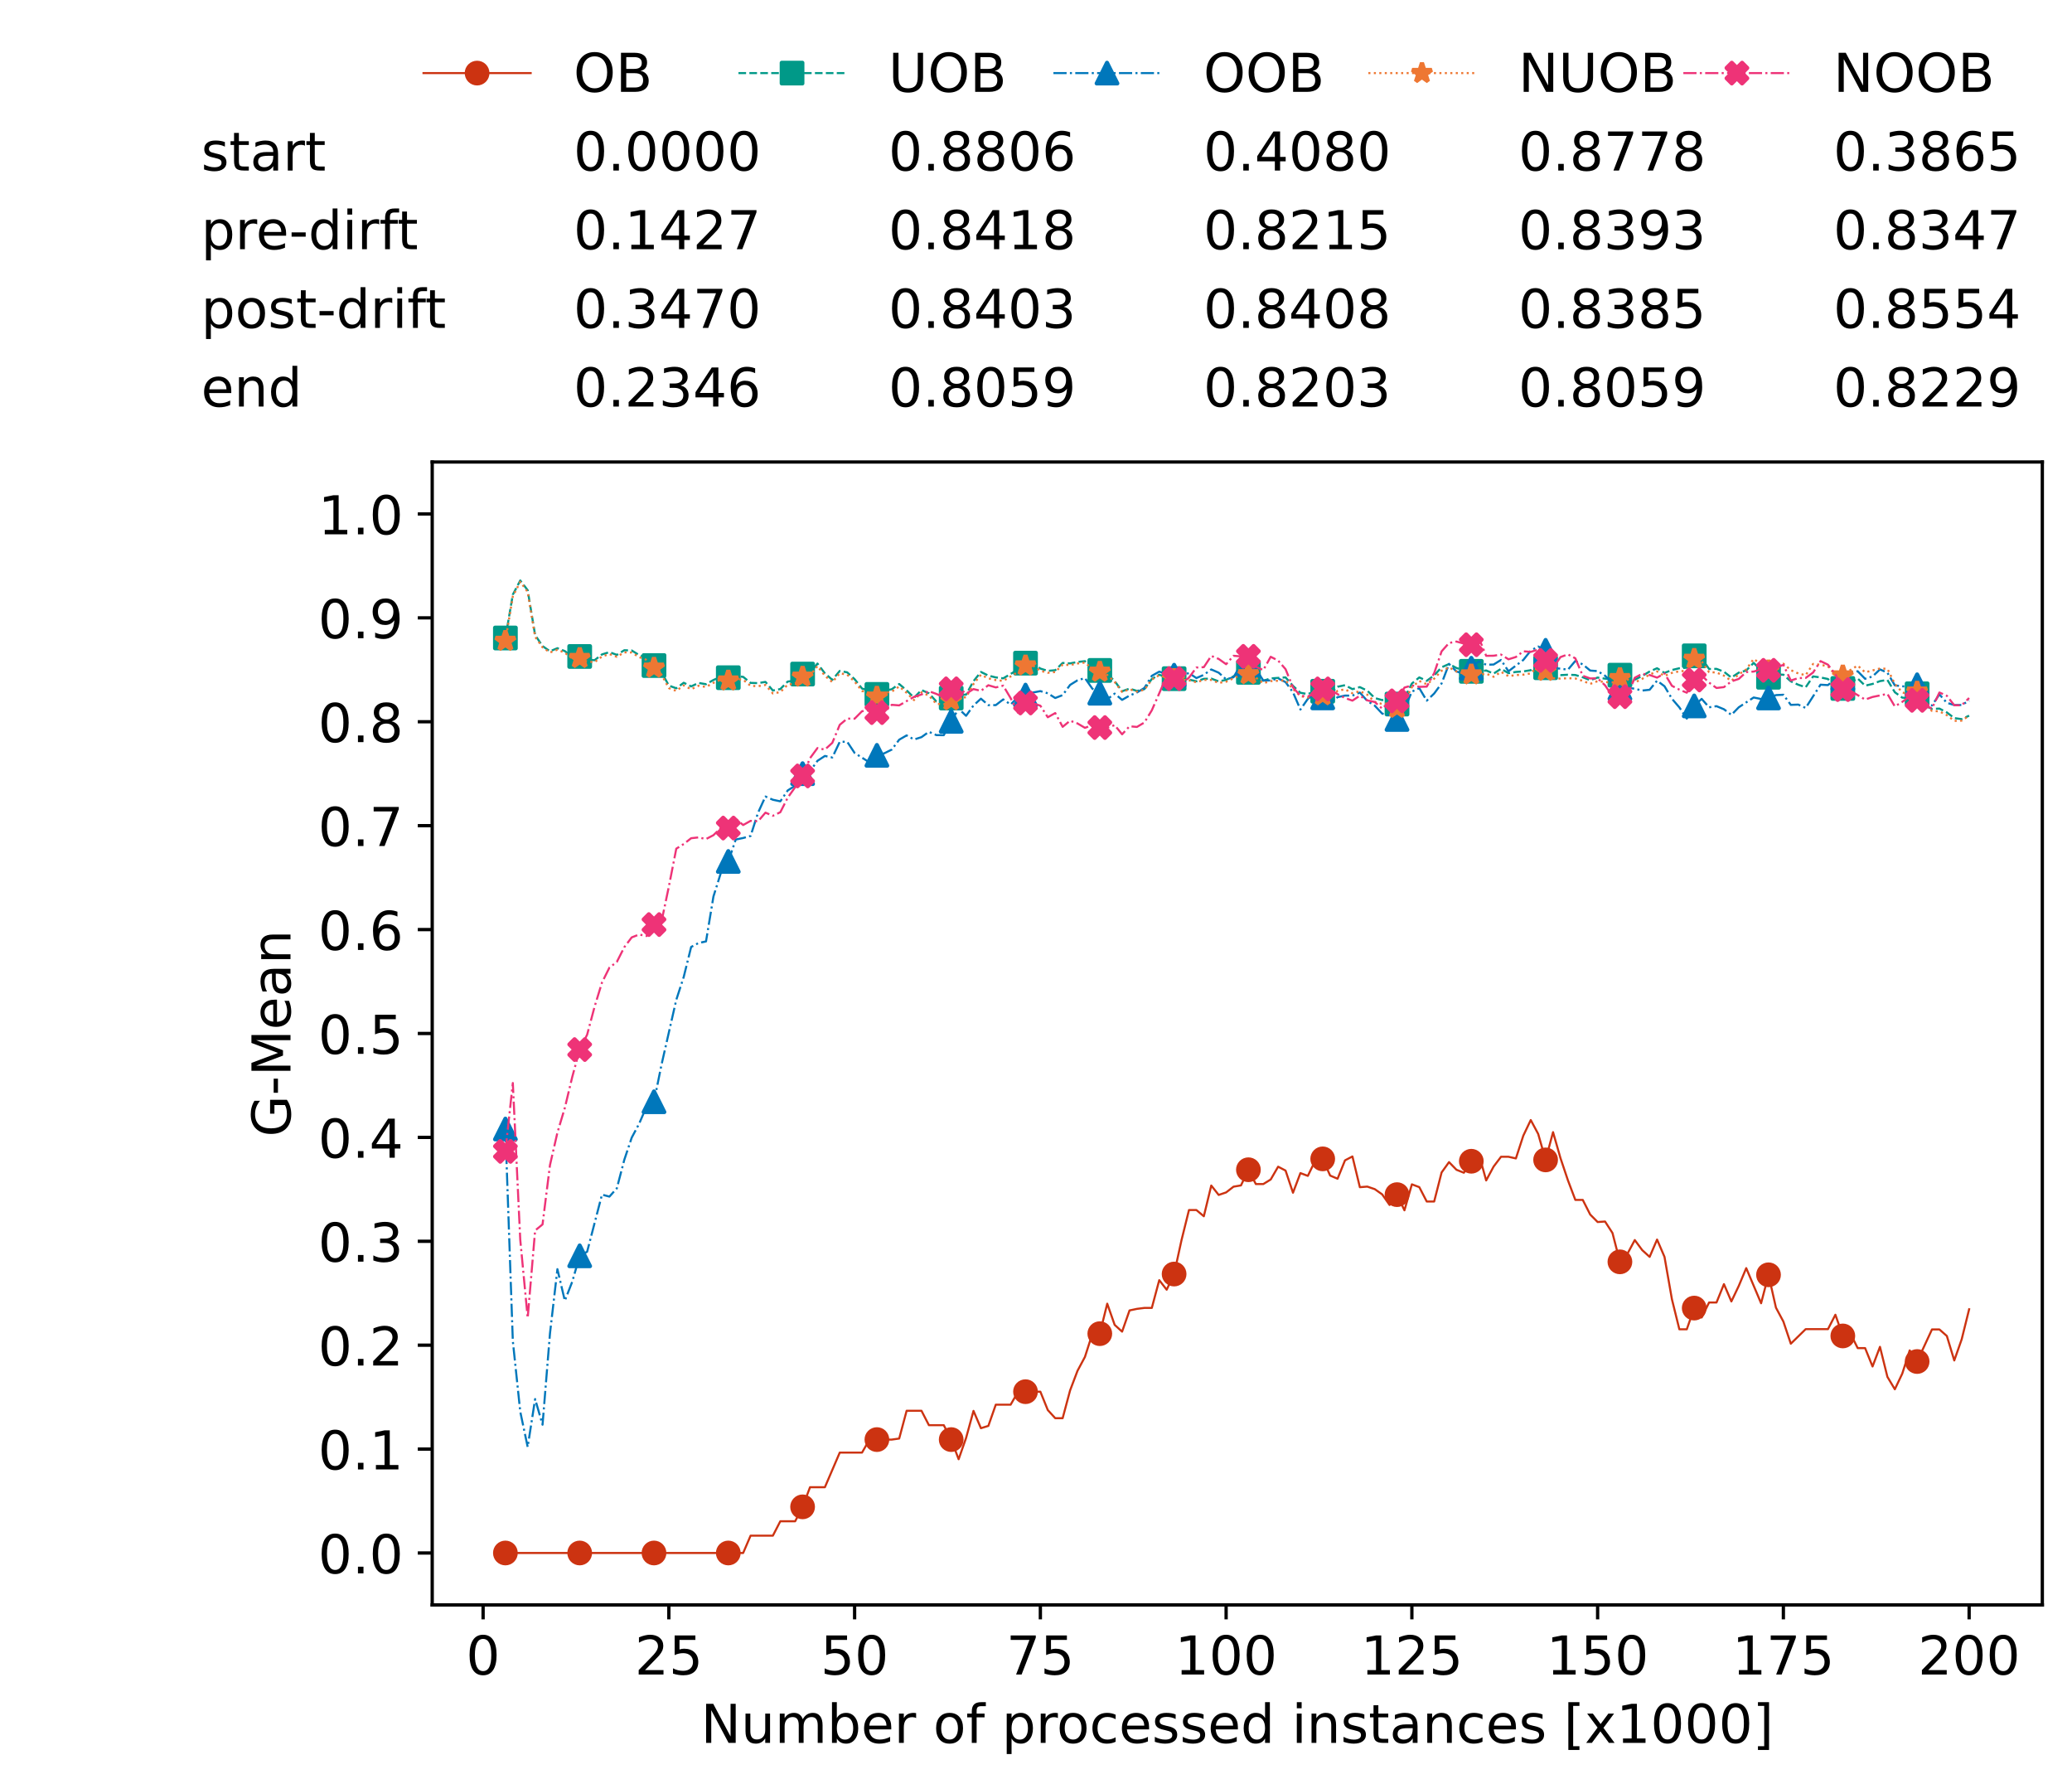 <?xml version="1.0" encoding="utf-8" standalone="no"?>
<!DOCTYPE svg PUBLIC "-//W3C//DTD SVG 1.1//EN"
  "http://www.w3.org/Graphics/SVG/1.1/DTD/svg11.dtd">
<!-- Created with matplotlib (https://matplotlib.org/) -->
<svg height="432.615pt" version="1.1" viewBox="0 0 502.65 432.615" width="502.65pt" xmlns="http://www.w3.org/2000/svg" xmlns:xlink="http://www.w3.org/1999/xlink">
 <defs>
  <style type="text/css">*{stroke-linecap:butt;stroke-linejoin:round;}</style>
 </defs>
 <g id="figure_1">
  <g id="patch_1">
   <path d="M 0 432.615 
L 502.65 432.615 
L 502.65 0 
L 0 0 
z
" style="fill:#ffffff;"/>
  </g>
  <g id="axes_1">
   <g id="patch_2">
    <path d="M 104.85 389.252 
L 495.45 389.252 
L 495.45 112.052 
L 104.85 112.052 
z
" style="fill:#ffffff;"/>
   </g>
   <g id="matplotlib.axis_1">
    <g id="xtick_1">
     <g id="line2d_1">
      <defs>
       <path d="M 0 0 
L 0 3.5 
" id="m5f01e7c1e6" style="stroke:#000000;stroke-width:0.8;"/>
      </defs>
      <g>
       <use style="stroke:#000000;stroke-width:0.8;" x="117.197" xlink:href="#m5f01e7c1e6" y="389.252"/>
      </g>
     </g>
     <g id="text_1">
      <!-- 0 -->
      <g transform="translate(113.061 406.13)scale(0.13 -0.13)">
       <defs>
        <path d="M 31.781 66.406 
Q 24.172 66.406 20.328 58.906 
Q 16.5 51.422 16.5 36.375 
Q 16.5 21.391 20.328 13.891 
Q 24.172 6.391 31.781 6.391 
Q 39.453 6.391 43.281 13.891 
Q 47.125 21.391 47.125 36.375 
Q 47.125 51.422 43.281 58.906 
Q 39.453 66.406 31.781 66.406 
z
M 31.781 74.219 
Q 44.047 74.219 50.516 64.516 
Q 56.984 54.828 56.984 36.375 
Q 56.984 17.969 50.516 8.266 
Q 44.047 -1.422 31.781 -1.422 
Q 19.531 -1.422 13.062 8.266 
Q 6.594 17.969 6.594 36.375 
Q 6.594 54.828 13.062 64.516 
Q 19.531 74.219 31.781 74.219 
z
" id="DejaVuSans-48"/>
       </defs>
       <use xlink:href="#DejaVuSans-48"/>
      </g>
     </g>
    </g>
    <g id="xtick_2">
     <g id="line2d_2">
      <g>
       <use style="stroke:#000000;stroke-width:0.8;" x="162.259" xlink:href="#m5f01e7c1e6" y="389.252"/>
      </g>
     </g>
     <g id="text_2">
      <!-- 25 -->
      <g transform="translate(153.988 406.13)scale(0.13 -0.13)">
       <defs>
        <path d="M 19.188 8.297 
L 53.609 8.297 
L 53.609 0 
L 7.328 0 
L 7.328 8.297 
Q 12.938 14.109 22.625 23.891 
Q 32.328 33.688 34.812 36.531 
Q 39.547 41.844 41.422 45.531 
Q 43.312 49.219 43.312 52.781 
Q 43.312 58.594 39.234 62.25 
Q 35.156 65.922 28.609 65.922 
Q 23.969 65.922 18.812 64.312 
Q 13.672 62.703 7.812 59.422 
L 7.812 69.391 
Q 13.766 71.781 18.938 73 
Q 24.125 74.219 28.422 74.219 
Q 39.75 74.219 46.484 68.547 
Q 53.219 62.891 53.219 53.422 
Q 53.219 48.922 51.531 44.891 
Q 49.859 40.875 45.406 35.406 
Q 44.188 33.984 37.641 27.219 
Q 31.109 20.453 19.188 8.297 
z
" id="DejaVuSans-50"/>
        <path d="M 10.797 72.906 
L 49.516 72.906 
L 49.516 64.594 
L 19.828 64.594 
L 19.828 46.734 
Q 21.969 47.469 24.109 47.828 
Q 26.266 48.188 28.422 48.188 
Q 40.625 48.188 47.75 41.5 
Q 54.891 34.812 54.891 23.391 
Q 54.891 11.625 47.562 5.094 
Q 40.234 -1.422 26.906 -1.422 
Q 22.312 -1.422 17.547 -0.641 
Q 12.797 0.141 7.719 1.703 
L 7.719 11.625 
Q 12.109 9.234 16.797 8.062 
Q 21.484 6.891 26.703 6.891 
Q 35.156 6.891 40.078 11.328 
Q 45.016 15.766 45.016 23.391 
Q 45.016 31 40.078 35.438 
Q 35.156 39.891 26.703 39.891 
Q 22.75 39.891 18.812 39.016 
Q 14.891 38.141 10.797 36.281 
z
" id="DejaVuSans-53"/>
       </defs>
       <use xlink:href="#DejaVuSans-50"/>
       <use x="63.623" xlink:href="#DejaVuSans-53"/>
      </g>
     </g>
    </g>
    <g id="xtick_3">
     <g id="line2d_3">
      <g>
       <use style="stroke:#000000;stroke-width:0.8;" x="207.322" xlink:href="#m5f01e7c1e6" y="389.252"/>
      </g>
     </g>
     <g id="text_3">
      <!-- 50 -->
      <g transform="translate(199.05 406.13)scale(0.13 -0.13)">
       <use xlink:href="#DejaVuSans-53"/>
       <use x="63.623" xlink:href="#DejaVuSans-48"/>
      </g>
     </g>
    </g>
    <g id="xtick_4">
     <g id="line2d_4">
      <g>
       <use style="stroke:#000000;stroke-width:0.8;" x="252.384" xlink:href="#m5f01e7c1e6" y="389.252"/>
      </g>
     </g>
     <g id="text_4">
      <!-- 75 -->
      <g transform="translate(244.113 406.13)scale(0.13 -0.13)">
       <defs>
        <path d="M 8.203 72.906 
L 55.078 72.906 
L 55.078 68.703 
L 28.609 0 
L 18.312 0 
L 43.219 64.594 
L 8.203 64.594 
z
" id="DejaVuSans-55"/>
       </defs>
       <use xlink:href="#DejaVuSans-55"/>
       <use x="63.623" xlink:href="#DejaVuSans-53"/>
      </g>
     </g>
    </g>
    <g id="xtick_5">
     <g id="line2d_5">
      <g>
       <use style="stroke:#000000;stroke-width:0.8;" x="297.446" xlink:href="#m5f01e7c1e6" y="389.252"/>
      </g>
     </g>
     <g id="text_5">
      <!-- 100 -->
      <g transform="translate(285.039 406.13)scale(0.13 -0.13)">
       <defs>
        <path d="M 12.406 8.297 
L 28.516 8.297 
L 28.516 63.922 
L 10.984 60.406 
L 10.984 69.391 
L 28.422 72.906 
L 38.281 72.906 
L 38.281 8.297 
L 54.391 8.297 
L 54.391 0 
L 12.406 0 
z
" id="DejaVuSans-49"/>
       </defs>
       <use xlink:href="#DejaVuSans-49"/>
       <use x="63.623" xlink:href="#DejaVuSans-48"/>
       <use x="127.246" xlink:href="#DejaVuSans-48"/>
      </g>
     </g>
    </g>
    <g id="xtick_6">
     <g id="line2d_6">
      <g>
       <use style="stroke:#000000;stroke-width:0.8;" x="342.509" xlink:href="#m5f01e7c1e6" y="389.252"/>
      </g>
     </g>
     <g id="text_6">
      <!-- 125 -->
      <g transform="translate(330.102 406.13)scale(0.13 -0.13)">
       <use xlink:href="#DejaVuSans-49"/>
       <use x="63.623" xlink:href="#DejaVuSans-50"/>
       <use x="127.246" xlink:href="#DejaVuSans-53"/>
      </g>
     </g>
    </g>
    <g id="xtick_7">
     <g id="line2d_7">
      <g>
       <use style="stroke:#000000;stroke-width:0.8;" x="387.571" xlink:href="#m5f01e7c1e6" y="389.252"/>
      </g>
     </g>
     <g id="text_7">
      <!-- 150 -->
      <g transform="translate(375.164 406.13)scale(0.13 -0.13)">
       <use xlink:href="#DejaVuSans-49"/>
       <use x="63.623" xlink:href="#DejaVuSans-53"/>
       <use x="127.246" xlink:href="#DejaVuSans-48"/>
      </g>
     </g>
    </g>
    <g id="xtick_8">
     <g id="line2d_8">
      <g>
       <use style="stroke:#000000;stroke-width:0.8;" x="432.633" xlink:href="#m5f01e7c1e6" y="389.252"/>
      </g>
     </g>
     <g id="text_8">
      <!-- 175 -->
      <g transform="translate(420.226 406.13)scale(0.13 -0.13)">
       <use xlink:href="#DejaVuSans-49"/>
       <use x="63.623" xlink:href="#DejaVuSans-55"/>
       <use x="127.246" xlink:href="#DejaVuSans-53"/>
      </g>
     </g>
    </g>
    <g id="xtick_9">
     <g id="line2d_9">
      <g>
       <use style="stroke:#000000;stroke-width:0.8;" x="477.695" xlink:href="#m5f01e7c1e6" y="389.252"/>
      </g>
     </g>
     <g id="text_9">
      <!-- 200 -->
      <g transform="translate(465.289 406.13)scale(0.13 -0.13)">
       <use xlink:href="#DejaVuSans-50"/>
       <use x="63.623" xlink:href="#DejaVuSans-48"/>
       <use x="127.246" xlink:href="#DejaVuSans-48"/>
      </g>
     </g>
    </g>
    <g id="text_10">
     <!-- Number of processed instances [x1000] -->
     <g transform="translate(170.025 422.711)scale(0.13 -0.13)">
      <defs>
       <path d="M 9.812 72.906 
L 23.094 72.906 
L 55.422 11.922 
L 55.422 72.906 
L 64.984 72.906 
L 64.984 0 
L 51.703 0 
L 19.391 60.984 
L 19.391 0 
L 9.812 0 
z
" id="DejaVuSans-78"/>
       <path d="M 8.5 21.578 
L 8.5 54.688 
L 17.484 54.688 
L 17.484 21.922 
Q 17.484 14.156 20.5 10.266 
Q 23.531 6.391 29.594 6.391 
Q 36.859 6.391 41.078 11.031 
Q 45.312 15.672 45.312 23.688 
L 45.312 54.688 
L 54.297 54.688 
L 54.297 0 
L 45.312 0 
L 45.312 8.406 
Q 42.047 3.422 37.719 1 
Q 33.406 -1.422 27.688 -1.422 
Q 18.266 -1.422 13.375 4.438 
Q 8.5 10.297 8.5 21.578 
z
M 31.109 56 
z
" id="DejaVuSans-117"/>
       <path d="M 52 44.188 
Q 55.375 50.25 60.062 53.125 
Q 64.75 56 71.094 56 
Q 79.641 56 84.281 50.016 
Q 88.922 44.047 88.922 33.016 
L 88.922 0 
L 79.891 0 
L 79.891 32.719 
Q 79.891 40.578 77.094 44.375 
Q 74.312 48.188 68.609 48.188 
Q 61.625 48.188 57.562 43.547 
Q 53.516 38.922 53.516 30.906 
L 53.516 0 
L 44.484 0 
L 44.484 32.719 
Q 44.484 40.625 41.703 44.406 
Q 38.922 48.188 33.109 48.188 
Q 26.219 48.188 22.156 43.531 
Q 18.109 38.875 18.109 30.906 
L 18.109 0 
L 9.078 0 
L 9.078 54.688 
L 18.109 54.688 
L 18.109 46.188 
Q 21.188 51.219 25.484 53.609 
Q 29.781 56 35.688 56 
Q 41.656 56 45.828 52.969 
Q 50 49.953 52 44.188 
z
" id="DejaVuSans-109"/>
       <path d="M 48.688 27.297 
Q 48.688 37.203 44.609 42.844 
Q 40.531 48.484 33.406 48.484 
Q 26.266 48.484 22.188 42.844 
Q 18.109 37.203 18.109 27.297 
Q 18.109 17.391 22.188 11.75 
Q 26.266 6.109 33.406 6.109 
Q 40.531 6.109 44.609 11.75 
Q 48.688 17.391 48.688 27.297 
z
M 18.109 46.391 
Q 20.953 51.266 25.266 53.625 
Q 29.594 56 35.594 56 
Q 45.562 56 51.781 48.094 
Q 58.016 40.188 58.016 27.297 
Q 58.016 14.406 51.781 6.484 
Q 45.562 -1.422 35.594 -1.422 
Q 29.594 -1.422 25.266 0.953 
Q 20.953 3.328 18.109 8.203 
L 18.109 0 
L 9.078 0 
L 9.078 75.984 
L 18.109 75.984 
z
" id="DejaVuSans-98"/>
       <path d="M 56.203 29.594 
L 56.203 25.203 
L 14.891 25.203 
Q 15.484 15.922 20.484 11.062 
Q 25.484 6.203 34.422 6.203 
Q 39.594 6.203 44.453 7.469 
Q 49.312 8.734 54.109 11.281 
L 54.109 2.781 
Q 49.266 0.734 44.188 -0.344 
Q 39.109 -1.422 33.891 -1.422 
Q 20.797 -1.422 13.156 6.188 
Q 5.516 13.812 5.516 26.812 
Q 5.516 40.234 12.766 48.109 
Q 20.016 56 32.328 56 
Q 43.359 56 49.781 48.891 
Q 56.203 41.797 56.203 29.594 
z
M 47.219 32.234 
Q 47.125 39.594 43.094 43.984 
Q 39.062 48.391 32.422 48.391 
Q 24.906 48.391 20.391 44.141 
Q 15.875 39.891 15.188 32.172 
z
" id="DejaVuSans-101"/>
       <path d="M 41.109 46.297 
Q 39.594 47.172 37.812 47.578 
Q 36.031 48 33.891 48 
Q 26.266 48 22.188 43.047 
Q 18.109 38.094 18.109 28.812 
L 18.109 0 
L 9.078 0 
L 9.078 54.688 
L 18.109 54.688 
L 18.109 46.188 
Q 20.953 51.172 25.484 53.578 
Q 30.031 56 36.531 56 
Q 37.453 56 38.578 55.875 
Q 39.703 55.766 41.062 55.516 
z
" id="DejaVuSans-114"/>
       <path id="DejaVuSans-32"/>
       <path d="M 30.609 48.391 
Q 23.391 48.391 19.188 42.75 
Q 14.984 37.109 14.984 27.297 
Q 14.984 17.484 19.156 11.844 
Q 23.344 6.203 30.609 6.203 
Q 37.797 6.203 41.984 11.859 
Q 46.188 17.531 46.188 27.297 
Q 46.188 37.016 41.984 42.703 
Q 37.797 48.391 30.609 48.391 
z
M 30.609 56 
Q 42.328 56 49.016 48.375 
Q 55.719 40.766 55.719 27.297 
Q 55.719 13.875 49.016 6.219 
Q 42.328 -1.422 30.609 -1.422 
Q 18.844 -1.422 12.172 6.219 
Q 5.516 13.875 5.516 27.297 
Q 5.516 40.766 12.172 48.375 
Q 18.844 56 30.609 56 
z
" id="DejaVuSans-111"/>
       <path d="M 37.109 75.984 
L 37.109 68.5 
L 28.516 68.5 
Q 23.688 68.5 21.797 66.547 
Q 19.922 64.594 19.922 59.516 
L 19.922 54.688 
L 34.719 54.688 
L 34.719 47.703 
L 19.922 47.703 
L 19.922 0 
L 10.891 0 
L 10.891 47.703 
L 2.297 47.703 
L 2.297 54.688 
L 10.891 54.688 
L 10.891 58.5 
Q 10.891 67.625 15.141 71.797 
Q 19.391 75.984 28.609 75.984 
z
" id="DejaVuSans-102"/>
       <path d="M 18.109 8.203 
L 18.109 -20.797 
L 9.078 -20.797 
L 9.078 54.688 
L 18.109 54.688 
L 18.109 46.391 
Q 20.953 51.266 25.266 53.625 
Q 29.594 56 35.594 56 
Q 45.562 56 51.781 48.094 
Q 58.016 40.188 58.016 27.297 
Q 58.016 14.406 51.781 6.484 
Q 45.562 -1.422 35.594 -1.422 
Q 29.594 -1.422 25.266 0.953 
Q 20.953 3.328 18.109 8.203 
z
M 48.688 27.297 
Q 48.688 37.203 44.609 42.844 
Q 40.531 48.484 33.406 48.484 
Q 26.266 48.484 22.188 42.844 
Q 18.109 37.203 18.109 27.297 
Q 18.109 17.391 22.188 11.75 
Q 26.266 6.109 33.406 6.109 
Q 40.531 6.109 44.609 11.75 
Q 48.688 17.391 48.688 27.297 
z
" id="DejaVuSans-112"/>
       <path d="M 48.781 52.594 
L 48.781 44.188 
Q 44.969 46.297 41.141 47.344 
Q 37.312 48.391 33.406 48.391 
Q 24.656 48.391 19.812 42.844 
Q 14.984 37.312 14.984 27.297 
Q 14.984 17.281 19.812 11.734 
Q 24.656 6.203 33.406 6.203 
Q 37.312 6.203 41.141 7.25 
Q 44.969 8.297 48.781 10.406 
L 48.781 2.094 
Q 45.016 0.344 40.984 -0.531 
Q 36.969 -1.422 32.422 -1.422 
Q 20.062 -1.422 12.781 6.344 
Q 5.516 14.109 5.516 27.297 
Q 5.516 40.672 12.859 48.328 
Q 20.219 56 33.016 56 
Q 37.156 56 41.109 55.141 
Q 45.062 54.297 48.781 52.594 
z
" id="DejaVuSans-99"/>
       <path d="M 44.281 53.078 
L 44.281 44.578 
Q 40.484 46.531 36.375 47.5 
Q 32.281 48.484 27.875 48.484 
Q 21.188 48.484 17.844 46.438 
Q 14.5 44.391 14.5 40.281 
Q 14.5 37.156 16.891 35.375 
Q 19.281 33.594 26.516 31.984 
L 29.594 31.297 
Q 39.156 29.25 43.188 25.516 
Q 47.219 21.781 47.219 15.094 
Q 47.219 7.469 41.188 3.016 
Q 35.156 -1.422 24.609 -1.422 
Q 20.219 -1.422 15.453 -0.562 
Q 10.688 0.297 5.422 2 
L 5.422 11.281 
Q 10.406 8.688 15.234 7.391 
Q 20.062 6.109 24.812 6.109 
Q 31.156 6.109 34.562 8.281 
Q 37.984 10.453 37.984 14.406 
Q 37.984 18.062 35.516 20.016 
Q 33.062 21.969 24.703 23.781 
L 21.578 24.516 
Q 13.234 26.266 9.516 29.906 
Q 5.812 33.547 5.812 39.891 
Q 5.812 47.609 11.281 51.797 
Q 16.75 56 26.812 56 
Q 31.781 56 36.172 55.266 
Q 40.578 54.547 44.281 53.078 
z
" id="DejaVuSans-115"/>
       <path d="M 45.406 46.391 
L 45.406 75.984 
L 54.391 75.984 
L 54.391 0 
L 45.406 0 
L 45.406 8.203 
Q 42.578 3.328 38.25 0.953 
Q 33.938 -1.422 27.875 -1.422 
Q 17.969 -1.422 11.734 6.484 
Q 5.516 14.406 5.516 27.297 
Q 5.516 40.188 11.734 48.094 
Q 17.969 56 27.875 56 
Q 33.938 56 38.25 53.625 
Q 42.578 51.266 45.406 46.391 
z
M 14.797 27.297 
Q 14.797 17.391 18.875 11.75 
Q 22.953 6.109 30.078 6.109 
Q 37.203 6.109 41.297 11.75 
Q 45.406 17.391 45.406 27.297 
Q 45.406 37.203 41.297 42.844 
Q 37.203 48.484 30.078 48.484 
Q 22.953 48.484 18.875 42.844 
Q 14.797 37.203 14.797 27.297 
z
" id="DejaVuSans-100"/>
       <path d="M 9.422 54.688 
L 18.406 54.688 
L 18.406 0 
L 9.422 0 
z
M 9.422 75.984 
L 18.406 75.984 
L 18.406 64.594 
L 9.422 64.594 
z
" id="DejaVuSans-105"/>
       <path d="M 54.891 33.016 
L 54.891 0 
L 45.906 0 
L 45.906 32.719 
Q 45.906 40.484 42.875 44.328 
Q 39.844 48.188 33.797 48.188 
Q 26.516 48.188 22.312 43.547 
Q 18.109 38.922 18.109 30.906 
L 18.109 0 
L 9.078 0 
L 9.078 54.688 
L 18.109 54.688 
L 18.109 46.188 
Q 21.344 51.125 25.703 53.562 
Q 30.078 56 35.797 56 
Q 45.219 56 50.047 50.172 
Q 54.891 44.344 54.891 33.016 
z
" id="DejaVuSans-110"/>
       <path d="M 18.312 70.219 
L 18.312 54.688 
L 36.812 54.688 
L 36.812 47.703 
L 18.312 47.703 
L 18.312 18.016 
Q 18.312 11.328 20.141 9.422 
Q 21.969 7.516 27.594 7.516 
L 36.812 7.516 
L 36.812 0 
L 27.594 0 
Q 17.188 0 13.234 3.875 
Q 9.281 7.766 9.281 18.016 
L 9.281 47.703 
L 2.688 47.703 
L 2.688 54.688 
L 9.281 54.688 
L 9.281 70.219 
z
" id="DejaVuSans-116"/>
       <path d="M 34.281 27.484 
Q 23.391 27.484 19.188 25 
Q 14.984 22.516 14.984 16.5 
Q 14.984 11.719 18.141 8.906 
Q 21.297 6.109 26.703 6.109 
Q 34.188 6.109 38.703 11.406 
Q 43.219 16.703 43.219 25.484 
L 43.219 27.484 
z
M 52.203 31.203 
L 52.203 0 
L 43.219 0 
L 43.219 8.297 
Q 40.141 3.328 35.547 0.953 
Q 30.953 -1.422 24.312 -1.422 
Q 15.922 -1.422 10.953 3.297 
Q 6 8.016 6 15.922 
Q 6 25.141 12.172 29.828 
Q 18.359 34.516 30.609 34.516 
L 43.219 34.516 
L 43.219 35.406 
Q 43.219 41.609 39.141 45 
Q 35.062 48.391 27.688 48.391 
Q 23 48.391 18.547 47.266 
Q 14.109 46.141 10.016 43.891 
L 10.016 52.203 
Q 14.938 54.109 19.578 55.047 
Q 24.219 56 28.609 56 
Q 40.484 56 46.344 49.844 
Q 52.203 43.703 52.203 31.203 
z
" id="DejaVuSans-97"/>
       <path d="M 8.594 75.984 
L 29.297 75.984 
L 29.297 69 
L 17.578 69 
L 17.578 -6.203 
L 29.297 -6.203 
L 29.297 -13.188 
L 8.594 -13.188 
z
" id="DejaVuSans-91"/>
       <path d="M 54.891 54.688 
L 35.109 28.078 
L 55.906 0 
L 45.312 0 
L 29.391 21.484 
L 13.484 0 
L 2.875 0 
L 24.125 28.609 
L 4.688 54.688 
L 15.281 54.688 
L 29.781 35.203 
L 44.281 54.688 
z
" id="DejaVuSans-120"/>
       <path d="M 30.422 75.984 
L 30.422 -13.188 
L 9.719 -13.188 
L 9.719 -6.203 
L 21.391 -6.203 
L 21.391 69 
L 9.719 69 
L 9.719 75.984 
z
" id="DejaVuSans-93"/>
      </defs>
      <use xlink:href="#DejaVuSans-78"/>
      <use x="74.805" xlink:href="#DejaVuSans-117"/>
      <use x="138.184" xlink:href="#DejaVuSans-109"/>
      <use x="235.596" xlink:href="#DejaVuSans-98"/>
      <use x="299.072" xlink:href="#DejaVuSans-101"/>
      <use x="360.596" xlink:href="#DejaVuSans-114"/>
      <use x="401.709" xlink:href="#DejaVuSans-32"/>
      <use x="433.496" xlink:href="#DejaVuSans-111"/>
      <use x="494.678" xlink:href="#DejaVuSans-102"/>
      <use x="529.883" xlink:href="#DejaVuSans-32"/>
      <use x="561.67" xlink:href="#DejaVuSans-112"/>
      <use x="625.146" xlink:href="#DejaVuSans-114"/>
      <use x="664.01" xlink:href="#DejaVuSans-111"/>
      <use x="725.191" xlink:href="#DejaVuSans-99"/>
      <use x="780.172" xlink:href="#DejaVuSans-101"/>
      <use x="841.695" xlink:href="#DejaVuSans-115"/>
      <use x="893.795" xlink:href="#DejaVuSans-115"/>
      <use x="945.895" xlink:href="#DejaVuSans-101"/>
      <use x="1007.418" xlink:href="#DejaVuSans-100"/>
      <use x="1070.895" xlink:href="#DejaVuSans-32"/>
      <use x="1102.682" xlink:href="#DejaVuSans-105"/>
      <use x="1130.465" xlink:href="#DejaVuSans-110"/>
      <use x="1193.844" xlink:href="#DejaVuSans-115"/>
      <use x="1245.943" xlink:href="#DejaVuSans-116"/>
      <use x="1285.152" xlink:href="#DejaVuSans-97"/>
      <use x="1346.432" xlink:href="#DejaVuSans-110"/>
      <use x="1409.811" xlink:href="#DejaVuSans-99"/>
      <use x="1464.791" xlink:href="#DejaVuSans-101"/>
      <use x="1526.314" xlink:href="#DejaVuSans-115"/>
      <use x="1578.414" xlink:href="#DejaVuSans-32"/>
      <use x="1610.201" xlink:href="#DejaVuSans-91"/>
      <use x="1649.215" xlink:href="#DejaVuSans-120"/>
      <use x="1708.395" xlink:href="#DejaVuSans-49"/>
      <use x="1772.018" xlink:href="#DejaVuSans-48"/>
      <use x="1835.641" xlink:href="#DejaVuSans-48"/>
      <use x="1899.264" xlink:href="#DejaVuSans-48"/>
      <use x="1962.887" xlink:href="#DejaVuSans-93"/>
     </g>
    </g>
   </g>
   <g id="matplotlib.axis_2">
    <g id="ytick_1">
     <g id="line2d_10">
      <defs>
       <path d="M 0 0 
L -3.5 0 
" id="md3b53be9ef" style="stroke:#000000;stroke-width:0.8;"/>
      </defs>
      <g>
       <use style="stroke:#000000;stroke-width:0.8;" x="104.85" xlink:href="#md3b53be9ef" y="376.652"/>
      </g>
     </g>
     <g id="text_11">
      <!-- 0.0 -->
      <g transform="translate(77.176 381.591)scale(0.13 -0.13)">
       <defs>
        <path d="M 10.688 12.406 
L 21 12.406 
L 21 0 
L 10.688 0 
z
" id="DejaVuSans-46"/>
       </defs>
       <use xlink:href="#DejaVuSans-48"/>
       <use x="63.623" xlink:href="#DejaVuSans-46"/>
       <use x="95.41" xlink:href="#DejaVuSans-48"/>
      </g>
     </g>
    </g>
    <g id="ytick_2">
     <g id="line2d_11">
      <g>
       <use style="stroke:#000000;stroke-width:0.8;" x="104.85" xlink:href="#md3b53be9ef" y="351.452"/>
      </g>
     </g>
     <g id="text_12">
      <!-- 0.1 -->
      <g transform="translate(77.176 356.391)scale(0.13 -0.13)">
       <use xlink:href="#DejaVuSans-48"/>
       <use x="63.623" xlink:href="#DejaVuSans-46"/>
       <use x="95.41" xlink:href="#DejaVuSans-49"/>
      </g>
     </g>
    </g>
    <g id="ytick_3">
     <g id="line2d_12">
      <g>
       <use style="stroke:#000000;stroke-width:0.8;" x="104.85" xlink:href="#md3b53be9ef" y="326.252"/>
      </g>
     </g>
     <g id="text_13">
      <!-- 0.2 -->
      <g transform="translate(77.176 331.191)scale(0.13 -0.13)">
       <use xlink:href="#DejaVuSans-48"/>
       <use x="63.623" xlink:href="#DejaVuSans-46"/>
       <use x="95.41" xlink:href="#DejaVuSans-50"/>
      </g>
     </g>
    </g>
    <g id="ytick_4">
     <g id="line2d_13">
      <g>
       <use style="stroke:#000000;stroke-width:0.8;" x="104.85" xlink:href="#md3b53be9ef" y="301.052"/>
      </g>
     </g>
     <g id="text_14">
      <!-- 0.3 -->
      <g transform="translate(77.176 305.991)scale(0.13 -0.13)">
       <defs>
        <path d="M 40.578 39.312 
Q 47.656 37.797 51.625 33 
Q 55.609 28.219 55.609 21.188 
Q 55.609 10.406 48.188 4.484 
Q 40.766 -1.422 27.094 -1.422 
Q 22.516 -1.422 17.656 -0.516 
Q 12.797 0.391 7.625 2.203 
L 7.625 11.719 
Q 11.719 9.328 16.594 8.109 
Q 21.484 6.891 26.812 6.891 
Q 36.078 6.891 40.938 10.547 
Q 45.797 14.203 45.797 21.188 
Q 45.797 27.641 41.281 31.266 
Q 36.766 34.906 28.719 34.906 
L 20.219 34.906 
L 20.219 43.016 
L 29.109 43.016 
Q 36.375 43.016 40.234 45.922 
Q 44.094 48.828 44.094 54.297 
Q 44.094 59.906 40.109 62.906 
Q 36.141 65.922 28.719 65.922 
Q 24.656 65.922 20.016 65.031 
Q 15.375 64.156 9.812 62.312 
L 9.812 71.094 
Q 15.438 72.656 20.344 73.438 
Q 25.25 74.219 29.594 74.219 
Q 40.828 74.219 47.359 69.109 
Q 53.906 64.016 53.906 55.328 
Q 53.906 49.266 50.438 45.094 
Q 46.969 40.922 40.578 39.312 
z
" id="DejaVuSans-51"/>
       </defs>
       <use xlink:href="#DejaVuSans-48"/>
       <use x="63.623" xlink:href="#DejaVuSans-46"/>
       <use x="95.41" xlink:href="#DejaVuSans-51"/>
      </g>
     </g>
    </g>
    <g id="ytick_5">
     <g id="line2d_14">
      <g>
       <use style="stroke:#000000;stroke-width:0.8;" x="104.85" xlink:href="#md3b53be9ef" y="275.852"/>
      </g>
     </g>
     <g id="text_15">
      <!-- 0.4 -->
      <g transform="translate(77.176 280.791)scale(0.13 -0.13)">
       <defs>
        <path d="M 37.797 64.312 
L 12.891 25.391 
L 37.797 25.391 
z
M 35.203 72.906 
L 47.609 72.906 
L 47.609 25.391 
L 58.016 25.391 
L 58.016 17.188 
L 47.609 17.188 
L 47.609 0 
L 37.797 0 
L 37.797 17.188 
L 4.891 17.188 
L 4.891 26.703 
z
" id="DejaVuSans-52"/>
       </defs>
       <use xlink:href="#DejaVuSans-48"/>
       <use x="63.623" xlink:href="#DejaVuSans-46"/>
       <use x="95.41" xlink:href="#DejaVuSans-52"/>
      </g>
     </g>
    </g>
    <g id="ytick_6">
     <g id="line2d_15">
      <g>
       <use style="stroke:#000000;stroke-width:0.8;" x="104.85" xlink:href="#md3b53be9ef" y="250.652"/>
      </g>
     </g>
     <g id="text_16">
      <!-- 0.5 -->
      <g transform="translate(77.176 255.591)scale(0.13 -0.13)">
       <use xlink:href="#DejaVuSans-48"/>
       <use x="63.623" xlink:href="#DejaVuSans-46"/>
       <use x="95.41" xlink:href="#DejaVuSans-53"/>
      </g>
     </g>
    </g>
    <g id="ytick_7">
     <g id="line2d_16">
      <g>
       <use style="stroke:#000000;stroke-width:0.8;" x="104.85" xlink:href="#md3b53be9ef" y="225.452"/>
      </g>
     </g>
     <g id="text_17">
      <!-- 0.6 -->
      <g transform="translate(77.176 230.391)scale(0.13 -0.13)">
       <defs>
        <path d="M 33.016 40.375 
Q 26.375 40.375 22.484 35.828 
Q 18.609 31.297 18.609 23.391 
Q 18.609 15.531 22.484 10.953 
Q 26.375 6.391 33.016 6.391 
Q 39.656 6.391 43.531 10.953 
Q 47.406 15.531 47.406 23.391 
Q 47.406 31.297 43.531 35.828 
Q 39.656 40.375 33.016 40.375 
z
M 52.594 71.297 
L 52.594 62.312 
Q 48.875 64.062 45.094 64.984 
Q 41.312 65.922 37.594 65.922 
Q 27.828 65.922 22.672 59.328 
Q 17.531 52.734 16.797 39.406 
Q 19.672 43.656 24.016 45.922 
Q 28.375 48.188 33.594 48.188 
Q 44.578 48.188 50.953 41.516 
Q 57.328 34.859 57.328 23.391 
Q 57.328 12.156 50.688 5.359 
Q 44.047 -1.422 33.016 -1.422 
Q 20.359 -1.422 13.672 8.266 
Q 6.984 17.969 6.984 36.375 
Q 6.984 53.656 15.188 63.938 
Q 23.391 74.219 37.203 74.219 
Q 40.922 74.219 44.703 73.484 
Q 48.484 72.75 52.594 71.297 
z
" id="DejaVuSans-54"/>
       </defs>
       <use xlink:href="#DejaVuSans-48"/>
       <use x="63.623" xlink:href="#DejaVuSans-46"/>
       <use x="95.41" xlink:href="#DejaVuSans-54"/>
      </g>
     </g>
    </g>
    <g id="ytick_8">
     <g id="line2d_17">
      <g>
       <use style="stroke:#000000;stroke-width:0.8;" x="104.85" xlink:href="#md3b53be9ef" y="200.252"/>
      </g>
     </g>
     <g id="text_18">
      <!-- 0.7 -->
      <g transform="translate(77.176 205.191)scale(0.13 -0.13)">
       <use xlink:href="#DejaVuSans-48"/>
       <use x="63.623" xlink:href="#DejaVuSans-46"/>
       <use x="95.41" xlink:href="#DejaVuSans-55"/>
      </g>
     </g>
    </g>
    <g id="ytick_9">
     <g id="line2d_18">
      <g>
       <use style="stroke:#000000;stroke-width:0.8;" x="104.85" xlink:href="#md3b53be9ef" y="175.052"/>
      </g>
     </g>
     <g id="text_19">
      <!-- 0.8 -->
      <g transform="translate(77.176 179.991)scale(0.13 -0.13)">
       <defs>
        <path d="M 31.781 34.625 
Q 24.75 34.625 20.719 30.859 
Q 16.703 27.094 16.703 20.516 
Q 16.703 13.922 20.719 10.156 
Q 24.75 6.391 31.781 6.391 
Q 38.812 6.391 42.859 10.172 
Q 46.922 13.969 46.922 20.516 
Q 46.922 27.094 42.891 30.859 
Q 38.875 34.625 31.781 34.625 
z
M 21.922 38.812 
Q 15.578 40.375 12.031 44.719 
Q 8.5 49.078 8.5 55.328 
Q 8.5 64.062 14.719 69.141 
Q 20.953 74.219 31.781 74.219 
Q 42.672 74.219 48.875 69.141 
Q 55.078 64.062 55.078 55.328 
Q 55.078 49.078 51.531 44.719 
Q 48 40.375 41.703 38.812 
Q 48.828 37.156 52.797 32.312 
Q 56.781 27.484 56.781 20.516 
Q 56.781 9.906 50.312 4.234 
Q 43.844 -1.422 31.781 -1.422 
Q 19.734 -1.422 13.25 4.234 
Q 6.781 9.906 6.781 20.516 
Q 6.781 27.484 10.781 32.312 
Q 14.797 37.156 21.922 38.812 
z
M 18.312 54.391 
Q 18.312 48.734 21.844 45.562 
Q 25.391 42.391 31.781 42.391 
Q 38.141 42.391 41.719 45.562 
Q 45.312 48.734 45.312 54.391 
Q 45.312 60.062 41.719 63.234 
Q 38.141 66.406 31.781 66.406 
Q 25.391 66.406 21.844 63.234 
Q 18.312 60.062 18.312 54.391 
z
" id="DejaVuSans-56"/>
       </defs>
       <use xlink:href="#DejaVuSans-48"/>
       <use x="63.623" xlink:href="#DejaVuSans-46"/>
       <use x="95.41" xlink:href="#DejaVuSans-56"/>
      </g>
     </g>
    </g>
    <g id="ytick_10">
     <g id="line2d_19">
      <g>
       <use style="stroke:#000000;stroke-width:0.8;" x="104.85" xlink:href="#md3b53be9ef" y="149.852"/>
      </g>
     </g>
     <g id="text_20">
      <!-- 0.9 -->
      <g transform="translate(77.176 154.791)scale(0.13 -0.13)">
       <defs>
        <path d="M 10.984 1.516 
L 10.984 10.5 
Q 14.703 8.734 18.5 7.812 
Q 22.312 6.891 25.984 6.891 
Q 35.75 6.891 40.891 13.453 
Q 46.047 20.016 46.781 33.406 
Q 43.953 29.203 39.594 26.953 
Q 35.25 24.703 29.984 24.703 
Q 19.047 24.703 12.672 31.312 
Q 6.297 37.938 6.297 49.422 
Q 6.297 60.641 12.938 67.422 
Q 19.578 74.219 30.609 74.219 
Q 43.266 74.219 49.922 64.516 
Q 56.594 54.828 56.594 36.375 
Q 56.594 19.141 48.406 8.859 
Q 40.234 -1.422 26.422 -1.422 
Q 22.703 -1.422 18.891 -0.688 
Q 15.094 0.047 10.984 1.516 
z
M 30.609 32.422 
Q 37.25 32.422 41.125 36.953 
Q 45.016 41.5 45.016 49.422 
Q 45.016 57.281 41.125 61.844 
Q 37.25 66.406 30.609 66.406 
Q 23.969 66.406 20.094 61.844 
Q 16.219 57.281 16.219 49.422 
Q 16.219 41.5 20.094 36.953 
Q 23.969 32.422 30.609 32.422 
z
" id="DejaVuSans-57"/>
       </defs>
       <use xlink:href="#DejaVuSans-48"/>
       <use x="63.623" xlink:href="#DejaVuSans-46"/>
       <use x="95.41" xlink:href="#DejaVuSans-57"/>
      </g>
     </g>
    </g>
    <g id="ytick_11">
     <g id="line2d_20">
      <g>
       <use style="stroke:#000000;stroke-width:0.8;" x="104.85" xlink:href="#md3b53be9ef" y="124.652"/>
      </g>
     </g>
     <g id="text_21">
      <!-- 1.0 -->
      <g transform="translate(77.176 129.591)scale(0.13 -0.13)">
       <use xlink:href="#DejaVuSans-49"/>
       <use x="63.623" xlink:href="#DejaVuSans-46"/>
       <use x="95.41" xlink:href="#DejaVuSans-48"/>
      </g>
     </g>
    </g>
    <g id="text_22">
     <!-- G-Mean -->
     <g transform="translate(70.472 275.744)rotate(-90)scale(0.13 -0.13)">
      <defs>
       <path d="M 59.516 10.406 
L 59.516 29.984 
L 43.406 29.984 
L 43.406 38.094 
L 69.281 38.094 
L 69.281 6.781 
Q 63.578 2.734 56.688 0.656 
Q 49.812 -1.422 42 -1.422 
Q 24.906 -1.422 15.25 8.562 
Q 5.609 18.562 5.609 36.375 
Q 5.609 54.25 15.25 64.234 
Q 24.906 74.219 42 74.219 
Q 49.125 74.219 55.547 72.453 
Q 61.969 70.703 67.391 67.281 
L 67.391 56.781 
Q 61.922 61.422 55.766 63.766 
Q 49.609 66.109 42.828 66.109 
Q 29.438 66.109 22.719 58.641 
Q 16.016 51.172 16.016 36.375 
Q 16.016 21.625 22.719 14.156 
Q 29.438 6.688 42.828 6.688 
Q 48.047 6.688 52.141 7.594 
Q 56.25 8.5 59.516 10.406 
z
" id="DejaVuSans-71"/>
       <path d="M 4.891 31.391 
L 31.203 31.391 
L 31.203 23.391 
L 4.891 23.391 
z
" id="DejaVuSans-45"/>
       <path d="M 9.812 72.906 
L 24.516 72.906 
L 43.109 23.297 
L 61.812 72.906 
L 76.516 72.906 
L 76.516 0 
L 66.891 0 
L 66.891 64.016 
L 48.094 14.016 
L 38.188 14.016 
L 19.391 64.016 
L 19.391 0 
L 9.812 0 
z
" id="DejaVuSans-77"/>
      </defs>
      <use xlink:href="#DejaVuSans-71"/>
      <use x="77.49" xlink:href="#DejaVuSans-45"/>
      <use x="113.574" xlink:href="#DejaVuSans-77"/>
      <use x="199.854" xlink:href="#DejaVuSans-101"/>
      <use x="261.377" xlink:href="#DejaVuSans-97"/>
      <use x="322.656" xlink:href="#DejaVuSans-110"/>
     </g>
    </g>
   </g>
   <g id="line2d_21"/>
   <g id="line2d_22"/>
   <g id="line2d_23"/>
   <g id="line2d_24"/>
   <g id="line2d_25"/>
   <g id="line2d_26">
    <path clip-path="url(#p9637299c8f)" d="M 122.605 376.652 
L 180.284 376.652 
L 182.087 372.452 
L 187.494 372.452 
L 189.297 368.957 
L 192.902 368.957 
L 194.704 365.463 
L 196.507 360.7 
L 200.112 360.7 
L 203.717 352.3 
L 209.124 352.3 
L 210.927 349.15 
L 216.334 349.15 
L 218.137 348.895 
L 219.939 342.16 
L 223.544 342.16 
L 225.347 345.655 
L 228.952 345.655 
L 230.754 349.15 
L 232.557 353.912 
L 234.359 348.768 
L 236.162 342.188 
L 237.964 346.388 
L 239.767 345.826 
L 241.569 340.682 
L 245.174 340.682 
L 246.976 337.532 
L 252.384 337.532 
L 254.186 341.986 
L 255.989 343.959 
L 257.791 343.959 
L 259.594 337.224 
L 261.396 332.462 
L 263.199 329.094 
L 265.001 323.459 
L 266.804 323.459 
L 268.606 316.185 
L 270.409 321.329 
L 272.211 322.967 
L 274.014 317.823 
L 275.816 317.444 
L 277.619 317.215 
L 279.421 317.215 
L 281.224 310.483 
L 283.026 312.799 
L 284.829 309 
L 286.631 300.751 
L 288.434 293.477 
L 290.236 293.477 
L 292.039 294.986 
L 293.841 287.532 
L 295.644 289.812 
L 297.446 289.201 
L 299.249 287.807 
L 301.051 287.502 
L 302.854 283.703 
L 304.656 287.178 
L 306.459 287.178 
L 308.261 286.068 
L 310.064 282.963 
L 311.866 283.904 
L 313.669 289.277 
L 315.471 284.514 
L 317.274 285.193 
L 319.076 281.466 
L 320.879 281.065 
L 322.681 285.113 
L 324.484 285.881 
L 326.286 281.427 
L 328.089 280.48 
L 329.891 287.934 
L 331.694 287.79 
L 333.496 288.403 
L 335.299 289.671 
L 337.101 292.243 
L 338.904 289.742 
L 340.706 293.541 
L 342.509 287.241 
L 344.311 287.921 
L 346.114 291.408 
L 347.916 291.408 
L 349.719 284.364 
L 351.521 281.855 
L 353.324 283.708 
L 355.126 284.431 
L 356.928 281.642 
L 358.731 279.789 
L 360.533 286.296 
L 362.336 282.936 
L 364.138 280.556 
L 365.941 280.556 
L 367.743 280.957 
L 369.546 275.429 
L 371.348 271.649 
L 373.151 275.016 
L 374.953 281.316 
L 376.756 274.581 
L 378.558 280.881 
L 380.361 286.254 
L 382.163 291.016 
L 383.966 291.016 
L 385.768 294.565 
L 387.571 296.38 
L 389.373 296.261 
L 391.176 299.05 
L 392.978 306.039 
L 394.781 304.123 
L 396.583 300.756 
L 398.386 303.197 
L 400.188 304.835 
L 401.991 300.637 
L 403.793 304.835 
L 405.596 315.123 
L 407.398 322.398 
L 409.201 322.398 
L 411.003 317.254 
L 412.806 319.536 
L 414.608 315.899 
L 416.411 315.899 
L 418.213 311.444 
L 420.016 315.644 
L 421.818 311.864 
L 423.621 307.565 
L 427.226 316.085 
L 429.028 309.183 
L 430.831 317.152 
L 432.633 320.52 
L 434.436 325.892 
L 438.041 322.364 
L 443.448 322.364 
L 445.251 318.869 
L 447.053 324.013 
L 448.856 323.325 
L 450.658 326.962 
L 452.461 326.962 
L 454.263 331.417 
L 456.066 326.654 
L 457.868 333.929 
L 459.671 336.949 
L 461.473 333.15 
L 463.276 327.515 
L 465.078 330.216 
L 468.683 322.433 
L 470.485 322.433 
L 472.288 324.02 
L 474.09 329.957 
L 475.893 324.813 
L 477.695 317.539 
L 477.695 317.539 
" style="fill:none;stroke:#cc3311;stroke-linecap:square;stroke-width:0.5;"/>
    <defs>
     <path d="M 0 2.5 
C 0.663 2.5 1.299 2.237 1.768 1.768 
C 2.237 1.299 2.5 0.663 2.5 0 
C 2.5 -0.663 2.237 -1.299 1.768 -1.768 
C 1.299 -2.237 0.663 -2.5 0 -2.5 
C -0.663 -2.5 -1.299 -2.237 -1.768 -1.768 
C -2.237 -1.299 -2.5 -0.663 -2.5 0 
C -2.5 0.663 -2.237 1.299 -1.768 1.768 
C -1.299 2.237 -0.663 2.5 0 2.5 
z
" id="m3102cf817c" style="stroke:#cc3311;"/>
    </defs>
    <g clip-path="url(#p9637299c8f)">
     <use style="fill:#cc3311;stroke:#cc3311;" x="122.605" xlink:href="#m3102cf817c" y="376.652"/>
     <use style="fill:#cc3311;stroke:#cc3311;" x="140.629" xlink:href="#m3102cf817c" y="376.652"/>
     <use style="fill:#cc3311;stroke:#cc3311;" x="158.654" xlink:href="#m3102cf817c" y="376.652"/>
     <use style="fill:#cc3311;stroke:#cc3311;" x="176.679" xlink:href="#m3102cf817c" y="376.652"/>
     <use style="fill:#cc3311;stroke:#cc3311;" x="194.704" xlink:href="#m3102cf817c" y="365.463"/>
     <use style="fill:#cc3311;stroke:#cc3311;" x="212.729" xlink:href="#m3102cf817c" y="349.15"/>
     <use style="fill:#cc3311;stroke:#cc3311;" x="230.754" xlink:href="#m3102cf817c" y="349.15"/>
     <use style="fill:#cc3311;stroke:#cc3311;" x="248.779" xlink:href="#m3102cf817c" y="337.532"/>
     <use style="fill:#cc3311;stroke:#cc3311;" x="266.804" xlink:href="#m3102cf817c" y="323.459"/>
     <use style="fill:#cc3311;stroke:#cc3311;" x="284.829" xlink:href="#m3102cf817c" y="309"/>
     <use style="fill:#cc3311;stroke:#cc3311;" x="302.854" xlink:href="#m3102cf817c" y="283.703"/>
     <use style="fill:#cc3311;stroke:#cc3311;" x="320.879" xlink:href="#m3102cf817c" y="281.065"/>
     <use style="fill:#cc3311;stroke:#cc3311;" x="338.904" xlink:href="#m3102cf817c" y="289.742"/>
     <use style="fill:#cc3311;stroke:#cc3311;" x="356.928" xlink:href="#m3102cf817c" y="281.642"/>
     <use style="fill:#cc3311;stroke:#cc3311;" x="374.953" xlink:href="#m3102cf817c" y="281.316"/>
     <use style="fill:#cc3311;stroke:#cc3311;" x="392.978" xlink:href="#m3102cf817c" y="306.039"/>
     <use style="fill:#cc3311;stroke:#cc3311;" x="411.003" xlink:href="#m3102cf817c" y="317.254"/>
     <use style="fill:#cc3311;stroke:#cc3311;" x="429.028" xlink:href="#m3102cf817c" y="309.183"/>
     <use style="fill:#cc3311;stroke:#cc3311;" x="447.053" xlink:href="#m3102cf817c" y="324.013"/>
     <use style="fill:#cc3311;stroke:#cc3311;" x="465.078" xlink:href="#m3102cf817c" y="330.216"/>
    </g>
   </g>
   <g id="line2d_27"/>
   <g id="line2d_28"/>
   <g id="line2d_29"/>
   <g id="line2d_30"/>
   <g id="line2d_31">
    <path clip-path="url(#p9637299c8f)" d="M 122.605 154.736 
L 124.407 144.216 
L 126.21 140.782 
L 128.012 143.152 
L 129.815 154.032 
L 131.617 156.702 
L 133.419 157.953 
L 135.222 157.212 
L 137.024 157.909 
L 138.827 159.339 
L 140.629 159.219 
L 142.432 159.996 
L 144.234 160.123 
L 146.037 158.723 
L 147.839 158.166 
L 149.642 158.829 
L 151.444 157.705 
L 153.247 157.759 
L 155.049 158.885 
L 156.852 159.524 
L 158.654 161.416 
L 160.457 163.002 
L 162.259 166.276 
L 164.062 166.932 
L 165.864 165.594 
L 167.667 166.475 
L 169.469 165.636 
L 171.272 165.942 
L 173.074 164.923 
L 174.877 164.124 
L 176.679 164.365 
L 178.482 163.965 
L 180.284 164.162 
L 182.087 165.623 
L 183.889 165.682 
L 185.692 165.383 
L 187.494 167.471 
L 189.297 167.116 
L 191.099 165.301 
L 192.902 165.052 
L 194.704 163.481 
L 196.507 163.231 
L 198.309 160.933 
L 200.112 163.309 
L 201.914 164.889 
L 203.717 162.724 
L 205.519 163.065 
L 207.322 164.722 
L 209.124 166.995 
L 210.927 167.485 
L 212.729 168.419 
L 214.532 167.537 
L 216.334 167.16 
L 218.137 165.897 
L 219.939 167.434 
L 221.742 169.216 
L 223.544 167.359 
L 225.347 168.152 
L 227.149 170.137 
L 228.952 170.236 
L 230.754 169.296 
L 232.557 168.535 
L 234.359 168.473 
L 236.162 165.211 
L 237.964 162.971 
L 239.767 163.856 
L 241.569 164.295 
L 243.372 164.522 
L 246.976 162.389 
L 248.779 160.838 
L 250.581 160.855 
L 252.384 162.15 
L 254.186 162.709 
L 255.989 162.551 
L 257.791 160.787 
L 259.594 160.897 
L 261.396 160.552 
L 263.199 160.353 
L 265.001 161.903 
L 266.804 162.607 
L 268.606 163.44 
L 270.409 165.177 
L 272.211 167.651 
L 274.014 167.008 
L 275.816 167.574 
L 277.619 167.14 
L 279.421 164.673 
L 281.224 163.633 
L 283.026 164.303 
L 284.829 164.599 
L 288.434 164.817 
L 290.236 165.233 
L 292.039 164.639 
L 293.841 164.579 
L 295.644 165.258 
L 297.446 164.893 
L 301.051 163.193 
L 302.854 163.066 
L 304.656 163.792 
L 306.459 165.103 
L 308.261 164.535 
L 311.866 164.29 
L 313.669 166.347 
L 315.471 168.021 
L 317.274 168.346 
L 319.076 167.614 
L 320.879 167.657 
L 322.681 168.305 
L 324.484 166.559 
L 326.286 166.181 
L 328.089 167.139 
L 329.891 166.647 
L 331.694 167.51 
L 333.496 169.294 
L 335.299 169.796 
L 337.101 169.622 
L 338.904 170.762 
L 340.706 169.281 
L 342.509 165.785 
L 344.311 164.297 
L 346.114 165.128 
L 347.916 163.792 
L 349.719 161.846 
L 351.521 161.044 
L 353.324 162.007 
L 355.126 162.576 
L 356.928 162.821 
L 358.731 162.912 
L 360.533 162.611 
L 362.336 163.374 
L 364.138 162.196 
L 365.941 163.265 
L 367.743 162.968 
L 369.546 162.838 
L 371.348 162.542 
L 373.151 160.768 
L 374.953 161.943 
L 376.756 163.72 
L 378.558 163.746 
L 380.361 163.646 
L 382.163 163.709 
L 383.966 164.258 
L 385.768 164.974 
L 387.571 164.332 
L 389.373 164.598 
L 391.176 164.736 
L 392.978 163.753 
L 394.781 164.057 
L 396.583 164.841 
L 398.386 163.94 
L 400.188 162.861 
L 401.991 162.068 
L 403.793 163.208 
L 405.596 162.5 
L 407.398 162.072 
L 409.201 161.943 
L 411.003 159.066 
L 412.806 159.618 
L 414.608 162.252 
L 416.411 162.222 
L 418.213 162.916 
L 420.016 164.33 
L 421.818 163.135 
L 423.621 162.612 
L 425.423 160.774 
L 429.028 164.261 
L 430.831 163.604 
L 432.633 163.629 
L 434.436 165.25 
L 436.238 166.068 
L 438.041 166.69 
L 439.843 164.049 
L 441.646 164.3 
L 443.448 164.68 
L 445.251 166.776 
L 447.053 166.967 
L 448.856 165.597 
L 450.658 164.552 
L 452.461 166.306 
L 454.263 165.875 
L 456.066 165.194 
L 457.868 164.906 
L 459.671 167.891 
L 461.473 169.203 
L 463.276 169.329 
L 465.078 168.266 
L 466.881 171.098 
L 468.683 171.93 
L 470.485 171.857 
L 472.288 172.788 
L 474.09 174.158 
L 475.893 174.414 
L 477.695 173.575 
L 477.695 173.575 
" style="fill:none;stroke:#009988;stroke-dasharray:1.85,0.8;stroke-dashoffset:0;stroke-width:0.5;"/>
    <defs>
     <path d="M -2.5 2.5 
L 2.5 2.5 
L 2.5 -2.5 
L -2.5 -2.5 
z
" id="m5c652f5f84" style="stroke:#009988;stroke-linejoin:miter;"/>
    </defs>
    <g clip-path="url(#p9637299c8f)">
     <use style="fill:#009988;stroke:#009988;stroke-linejoin:miter;" x="122.605" xlink:href="#m5c652f5f84" y="154.736"/>
     <use style="fill:#009988;stroke:#009988;stroke-linejoin:miter;" x="140.629" xlink:href="#m5c652f5f84" y="159.219"/>
     <use style="fill:#009988;stroke:#009988;stroke-linejoin:miter;" x="158.654" xlink:href="#m5c652f5f84" y="161.416"/>
     <use style="fill:#009988;stroke:#009988;stroke-linejoin:miter;" x="176.679" xlink:href="#m5c652f5f84" y="164.365"/>
     <use style="fill:#009988;stroke:#009988;stroke-linejoin:miter;" x="194.704" xlink:href="#m5c652f5f84" y="163.481"/>
     <use style="fill:#009988;stroke:#009988;stroke-linejoin:miter;" x="212.729" xlink:href="#m5c652f5f84" y="168.419"/>
     <use style="fill:#009988;stroke:#009988;stroke-linejoin:miter;" x="230.754" xlink:href="#m5c652f5f84" y="169.296"/>
     <use style="fill:#009988;stroke:#009988;stroke-linejoin:miter;" x="248.779" xlink:href="#m5c652f5f84" y="160.838"/>
     <use style="fill:#009988;stroke:#009988;stroke-linejoin:miter;" x="266.804" xlink:href="#m5c652f5f84" y="162.607"/>
     <use style="fill:#009988;stroke:#009988;stroke-linejoin:miter;" x="284.829" xlink:href="#m5c652f5f84" y="164.599"/>
     <use style="fill:#009988;stroke:#009988;stroke-linejoin:miter;" x="302.854" xlink:href="#m5c652f5f84" y="163.066"/>
     <use style="fill:#009988;stroke:#009988;stroke-linejoin:miter;" x="320.879" xlink:href="#m5c652f5f84" y="167.657"/>
     <use style="fill:#009988;stroke:#009988;stroke-linejoin:miter;" x="338.904" xlink:href="#m5c652f5f84" y="170.762"/>
     <use style="fill:#009988;stroke:#009988;stroke-linejoin:miter;" x="356.928" xlink:href="#m5c652f5f84" y="162.821"/>
     <use style="fill:#009988;stroke:#009988;stroke-linejoin:miter;" x="374.953" xlink:href="#m5c652f5f84" y="161.943"/>
     <use style="fill:#009988;stroke:#009988;stroke-linejoin:miter;" x="392.978" xlink:href="#m5c652f5f84" y="163.753"/>
     <use style="fill:#009988;stroke:#009988;stroke-linejoin:miter;" x="411.003" xlink:href="#m5c652f5f84" y="159.066"/>
     <use style="fill:#009988;stroke:#009988;stroke-linejoin:miter;" x="429.028" xlink:href="#m5c652f5f84" y="164.261"/>
     <use style="fill:#009988;stroke:#009988;stroke-linejoin:miter;" x="447.053" xlink:href="#m5c652f5f84" y="166.967"/>
     <use style="fill:#009988;stroke:#009988;stroke-linejoin:miter;" x="465.078" xlink:href="#m5c652f5f84" y="168.266"/>
    </g>
   </g>
   <g id="line2d_32"/>
   <g id="line2d_33"/>
   <g id="line2d_34"/>
   <g id="line2d_35"/>
   <g id="line2d_36">
    <path clip-path="url(#p9637299c8f)" d="M 122.605 273.825 
L 124.407 325.238 
L 126.21 342.376 
L 128.012 350.945 
L 129.815 339.32 
L 131.617 345.542 
L 133.419 323.426 
L 135.222 307.816 
L 137.024 315.465 
L 138.827 310.844 
L 140.629 304.581 
L 142.432 303.59 
L 146.037 289.732 
L 147.839 290.219 
L 149.642 288.204 
L 151.444 281.309 
L 153.247 275.919 
L 155.049 272.542 
L 156.852 268.361 
L 158.654 267.212 
L 160.457 258.311 
L 164.062 242.486 
L 165.864 236.942 
L 167.667 229.668 
L 169.469 228.707 
L 171.272 228.326 
L 173.074 217.436 
L 174.877 211.705 
L 176.679 208.934 
L 178.482 203.612 
L 180.284 203.246 
L 182.087 202.747 
L 183.889 197.129 
L 185.692 193.183 
L 187.494 193.965 
L 189.297 194.352 
L 191.099 191.706 
L 192.902 190.562 
L 194.704 187.635 
L 196.507 187.035 
L 198.309 184.528 
L 200.112 183.345 
L 201.914 183.718 
L 203.717 179.914 
L 205.519 179.898 
L 207.322 182.615 
L 210.927 184.915 
L 212.729 183.196 
L 214.532 182.695 
L 216.334 181.798 
L 218.137 179.401 
L 219.939 178.362 
L 221.742 179.354 
L 223.544 178.783 
L 225.347 177.484 
L 227.149 178.287 
L 228.952 178.308 
L 230.754 174.951 
L 232.557 171.884 
L 234.359 173.606 
L 236.162 171.101 
L 237.964 169.452 
L 239.767 171.015 
L 241.569 171.015 
L 243.372 169.628 
L 245.174 170.872 
L 246.976 169.047 
L 248.779 168.583 
L 250.581 167.96 
L 252.384 167.621 
L 254.186 168.143 
L 255.989 169.29 
L 257.791 168.588 
L 259.594 166.117 
L 261.396 165 
L 263.199 164.46 
L 265.001 167.037 
L 266.804 168.127 
L 268.606 169.611 
L 270.409 168.228 
L 272.211 169.746 
L 274.014 168.707 
L 275.816 167.95 
L 277.619 166.86 
L 279.421 163.916 
L 281.224 162.896 
L 283.026 163.447 
L 284.829 163.761 
L 286.631 163.783 
L 288.434 163.241 
L 290.236 164.457 
L 292.039 163.671 
L 293.841 162.365 
L 295.644 163.151 
L 297.446 164.768 
L 299.249 164.261 
L 301.051 161.093 
L 302.854 161.209 
L 304.656 162.257 
L 306.459 165.034 
L 308.261 165.039 
L 310.064 164.535 
L 311.866 165.435 
L 313.669 167.91 
L 315.471 172.083 
L 317.274 169.495 
L 319.076 168.15 
L 320.879 169.262 
L 322.681 170.526 
L 324.484 169.086 
L 326.286 168.701 
L 328.089 168.712 
L 329.891 167.971 
L 331.694 169.997 
L 333.496 171.141 
L 335.299 173.063 
L 337.101 173.542 
L 338.904 174.5 
L 340.706 171.987 
L 342.509 167.741 
L 344.311 166.903 
L 346.114 169.939 
L 347.916 168.205 
L 349.719 165.758 
L 351.521 161.03 
L 353.324 162.857 
L 355.126 163.369 
L 356.928 162.07 
L 358.731 160.399 
L 360.533 161.222 
L 362.336 161.169 
L 364.138 160.056 
L 365.941 162.809 
L 369.546 160.058 
L 371.348 157.793 
L 373.151 156.796 
L 374.953 157.725 
L 376.756 162.055 
L 378.558 162.163 
L 380.361 162.429 
L 382.163 160.301 
L 383.966 161.14 
L 385.768 162.631 
L 387.571 162.763 
L 389.373 163.89 
L 391.176 165.692 
L 392.978 166.991 
L 394.781 166.778 
L 396.583 167.046 
L 398.386 167.483 
L 400.188 167.291 
L 401.991 165.084 
L 403.793 166.439 
L 405.596 169.469 
L 407.398 171.565 
L 409.201 174.292 
L 411.003 171.205 
L 412.806 169.499 
L 414.608 171.548 
L 416.411 171.272 
L 418.213 172.018 
L 420.016 173.385 
L 421.818 171.535 
L 425.423 169.167 
L 427.226 169.528 
L 429.028 169.275 
L 430.831 168.587 
L 432.633 168.502 
L 434.436 170.955 
L 436.238 170.886 
L 438.041 171.704 
L 441.646 166.058 
L 443.448 166.163 
L 445.251 164.586 
L 447.053 164.593 
L 448.856 163.063 
L 450.658 162.803 
L 452.461 164.634 
L 454.263 164.061 
L 456.066 162.351 
L 457.868 163.155 
L 459.671 166.227 
L 463.276 166.644 
L 465.078 166.081 
L 466.881 171.123 
L 468.683 171.095 
L 470.485 168.416 
L 472.288 170.459 
L 474.09 170.991 
L 475.893 170.985 
L 477.695 169.93 
L 477.695 169.93 
" style="fill:none;stroke:#0077bb;stroke-dasharray:3.2,0.8,0.5,0.8;stroke-dashoffset:0;stroke-width:0.5;"/>
    <defs>
     <path d="M 0 -2.5 
L -2.5 2.5 
L 2.5 2.5 
z
" id="m41bf10910d" style="stroke:#0077bb;stroke-linejoin:miter;"/>
    </defs>
    <g clip-path="url(#p9637299c8f)">
     <use style="fill:#0077bb;stroke:#0077bb;stroke-linejoin:miter;" x="122.605" xlink:href="#m41bf10910d" y="273.825"/>
     <use style="fill:#0077bb;stroke:#0077bb;stroke-linejoin:miter;" x="140.629" xlink:href="#m41bf10910d" y="304.581"/>
     <use style="fill:#0077bb;stroke:#0077bb;stroke-linejoin:miter;" x="158.654" xlink:href="#m41bf10910d" y="267.212"/>
     <use style="fill:#0077bb;stroke:#0077bb;stroke-linejoin:miter;" x="176.679" xlink:href="#m41bf10910d" y="208.934"/>
     <use style="fill:#0077bb;stroke:#0077bb;stroke-linejoin:miter;" x="194.704" xlink:href="#m41bf10910d" y="187.635"/>
     <use style="fill:#0077bb;stroke:#0077bb;stroke-linejoin:miter;" x="212.729" xlink:href="#m41bf10910d" y="183.196"/>
     <use style="fill:#0077bb;stroke:#0077bb;stroke-linejoin:miter;" x="230.754" xlink:href="#m41bf10910d" y="174.951"/>
     <use style="fill:#0077bb;stroke:#0077bb;stroke-linejoin:miter;" x="248.779" xlink:href="#m41bf10910d" y="168.583"/>
     <use style="fill:#0077bb;stroke:#0077bb;stroke-linejoin:miter;" x="266.804" xlink:href="#m41bf10910d" y="168.127"/>
     <use style="fill:#0077bb;stroke:#0077bb;stroke-linejoin:miter;" x="284.829" xlink:href="#m41bf10910d" y="163.761"/>
     <use style="fill:#0077bb;stroke:#0077bb;stroke-linejoin:miter;" x="302.854" xlink:href="#m41bf10910d" y="161.209"/>
     <use style="fill:#0077bb;stroke:#0077bb;stroke-linejoin:miter;" x="320.879" xlink:href="#m41bf10910d" y="169.262"/>
     <use style="fill:#0077bb;stroke:#0077bb;stroke-linejoin:miter;" x="338.904" xlink:href="#m41bf10910d" y="174.5"/>
     <use style="fill:#0077bb;stroke:#0077bb;stroke-linejoin:miter;" x="356.928" xlink:href="#m41bf10910d" y="162.07"/>
     <use style="fill:#0077bb;stroke:#0077bb;stroke-linejoin:miter;" x="374.953" xlink:href="#m41bf10910d" y="157.725"/>
     <use style="fill:#0077bb;stroke:#0077bb;stroke-linejoin:miter;" x="392.978" xlink:href="#m41bf10910d" y="166.991"/>
     <use style="fill:#0077bb;stroke:#0077bb;stroke-linejoin:miter;" x="411.003" xlink:href="#m41bf10910d" y="171.205"/>
     <use style="fill:#0077bb;stroke:#0077bb;stroke-linejoin:miter;" x="429.028" xlink:href="#m41bf10910d" y="169.275"/>
     <use style="fill:#0077bb;stroke:#0077bb;stroke-linejoin:miter;" x="447.053" xlink:href="#m41bf10910d" y="164.593"/>
     <use style="fill:#0077bb;stroke:#0077bb;stroke-linejoin:miter;" x="465.078" xlink:href="#m41bf10910d" y="166.081"/>
    </g>
   </g>
   <g id="line2d_37"/>
   <g id="line2d_38"/>
   <g id="line2d_39"/>
   <g id="line2d_40"/>
   <g id="line2d_41">
    <path clip-path="url(#p9637299c8f)" d="M 122.605 155.457 
L 124.407 144.643 
L 126.21 141.109 
L 128.012 143.549 
L 129.815 154.43 
L 131.617 156.995 
L 133.419 158.257 
L 135.222 157.575 
L 137.024 158.311 
L 138.827 159.713 
L 140.629 159.616 
L 142.432 160.45 
L 144.234 160.6 
L 146.037 159.224 
L 147.839 158.633 
L 149.642 159.297 
L 151.444 158.217 
L 153.247 158.257 
L 155.049 159.374 
L 156.852 160.038 
L 158.654 161.959 
L 160.457 163.589 
L 162.259 166.894 
L 164.062 167.559 
L 165.864 166.232 
L 167.667 167.164 
L 169.469 166.314 
L 171.272 166.614 
L 173.074 165.608 
L 174.877 164.855 
L 176.679 165.083 
L 178.482 164.668 
L 180.284 164.858 
L 182.087 166.339 
L 183.889 166.424 
L 185.692 166.133 
L 187.494 168.19 
L 189.297 167.855 
L 191.099 166.043 
L 192.902 165.776 
L 194.704 164.146 
L 196.507 163.871 
L 198.309 161.543 
L 200.112 163.893 
L 201.914 165.447 
L 203.717 163.277 
L 205.519 163.638 
L 207.322 165.3 
L 209.124 167.577 
L 210.927 168.047 
L 212.729 168.985 
L 214.532 168.098 
L 216.334 167.742 
L 218.137 166.489 
L 219.939 168.029 
L 221.742 169.795 
L 223.544 167.922 
L 225.347 168.706 
L 227.149 170.707 
L 228.952 170.799 
L 230.754 169.867 
L 232.557 169.171 
L 234.359 169.128 
L 236.162 165.894 
L 237.964 163.654 
L 239.767 164.524 
L 241.569 164.949 
L 243.372 165.143 
L 246.976 162.973 
L 248.779 161.425 
L 250.581 161.428 
L 252.384 162.689 
L 254.186 163.172 
L 255.989 162.985 
L 257.791 161.204 
L 259.594 161.294 
L 261.396 160.918 
L 263.199 160.689 
L 265.001 162.231 
L 268.606 163.684 
L 270.409 165.394 
L 272.211 167.827 
L 274.014 167.17 
L 275.816 167.729 
L 277.619 167.283 
L 279.421 164.817 
L 281.224 163.753 
L 283.026 164.409 
L 284.829 164.691 
L 288.434 164.999 
L 290.236 165.471 
L 292.039 164.902 
L 293.841 164.905 
L 295.644 165.631 
L 297.446 165.338 
L 301.051 163.668 
L 302.854 163.554 
L 304.656 164.355 
L 306.459 165.706 
L 308.261 165.19 
L 311.866 165.032 
L 313.669 167.11 
L 315.471 168.836 
L 317.274 169.18 
L 319.076 168.566 
L 320.879 168.66 
L 322.681 169.36 
L 324.484 167.547 
L 326.286 167.171 
L 328.089 168.143 
L 329.891 167.628 
L 331.694 168.487 
L 333.496 170.228 
L 335.299 170.74 
L 337.101 170.575 
L 338.904 171.712 
L 340.706 170.19 
L 342.509 166.661 
L 344.311 165.16 
L 346.114 165.962 
L 347.916 164.597 
L 349.719 162.675 
L 351.521 161.864 
L 353.324 162.855 
L 355.126 163.381 
L 356.928 163.605 
L 358.731 163.674 
L 360.533 163.382 
L 362.336 164.148 
L 364.138 162.943 
L 365.941 163.996 
L 367.743 163.73 
L 369.546 163.628 
L 371.348 163.322 
L 373.151 161.547 
L 374.953 162.739 
L 376.756 164.505 
L 378.558 164.586 
L 380.361 164.493 
L 382.163 164.551 
L 383.966 165.144 
L 385.768 165.863 
L 387.571 165.205 
L 389.373 165.432 
L 391.176 165.509 
L 392.978 164.496 
L 394.781 164.774 
L 396.583 165.535 
L 398.386 164.645 
L 400.188 163.609 
L 401.991 162.838 
L 403.793 163.943 
L 405.596 163.196 
L 407.398 162.814 
L 409.201 162.691 
L 411.003 159.822 
L 412.806 160.378 
L 414.608 163.018 
L 416.411 163.104 
L 418.213 163.868 
L 420.016 165.133 
L 421.818 163.552 
L 423.621 162.35 
L 425.423 159.819 
L 427.226 161.081 
L 429.028 162.617 
L 430.831 161.667 
L 432.633 160.974 
L 434.436 162.534 
L 436.238 163.329 
L 438.041 163.762 
L 439.843 161.028 
L 441.646 161.226 
L 443.448 161.604 
L 445.251 163.686 
L 447.053 163.857 
L 448.856 162.511 
L 450.658 161.423 
L 452.461 163.063 
L 456.066 162.135 
L 457.868 162.205 
L 459.671 165.887 
L 461.473 167.919 
L 463.276 168.521 
L 465.078 167.76 
L 466.881 170.919 
L 468.683 172.426 
L 470.485 172.527 
L 472.288 173.451 
L 474.09 174.838 
L 475.893 174.785 
L 477.695 173.567 
L 477.695 173.567 
" style="fill:none;stroke:#ee7733;stroke-dasharray:0.5,0.825;stroke-dashoffset:0;stroke-width:0.5;"/>
    <defs>
     <path d="M 0 -2.5 
L -0.561 -0.773 
L -2.378 -0.773 
L -0.908 0.295 
L -1.469 2.023 
L -0 0.955 
L 1.469 2.023 
L 0.908 0.295 
L 2.378 -0.773 
L 0.561 -0.773 
z
" id="me9fa9a9ab9" style="stroke:#ee7733;stroke-linejoin:bevel;"/>
    </defs>
    <g clip-path="url(#p9637299c8f)">
     <use style="fill:#ee7733;stroke:#ee7733;stroke-linejoin:bevel;" x="122.605" xlink:href="#me9fa9a9ab9" y="155.457"/>
     <use style="fill:#ee7733;stroke:#ee7733;stroke-linejoin:bevel;" x="140.629" xlink:href="#me9fa9a9ab9" y="159.616"/>
     <use style="fill:#ee7733;stroke:#ee7733;stroke-linejoin:bevel;" x="158.654" xlink:href="#me9fa9a9ab9" y="161.959"/>
     <use style="fill:#ee7733;stroke:#ee7733;stroke-linejoin:bevel;" x="176.679" xlink:href="#me9fa9a9ab9" y="165.083"/>
     <use style="fill:#ee7733;stroke:#ee7733;stroke-linejoin:bevel;" x="194.704" xlink:href="#me9fa9a9ab9" y="164.146"/>
     <use style="fill:#ee7733;stroke:#ee7733;stroke-linejoin:bevel;" x="212.729" xlink:href="#me9fa9a9ab9" y="168.985"/>
     <use style="fill:#ee7733;stroke:#ee7733;stroke-linejoin:bevel;" x="230.754" xlink:href="#me9fa9a9ab9" y="169.867"/>
     <use style="fill:#ee7733;stroke:#ee7733;stroke-linejoin:bevel;" x="248.779" xlink:href="#me9fa9a9ab9" y="161.425"/>
     <use style="fill:#ee7733;stroke:#ee7733;stroke-linejoin:bevel;" x="266.804" xlink:href="#me9fa9a9ab9" y="162.941"/>
     <use style="fill:#ee7733;stroke:#ee7733;stroke-linejoin:bevel;" x="284.829" xlink:href="#me9fa9a9ab9" y="164.691"/>
     <use style="fill:#ee7733;stroke:#ee7733;stroke-linejoin:bevel;" x="302.854" xlink:href="#me9fa9a9ab9" y="163.554"/>
     <use style="fill:#ee7733;stroke:#ee7733;stroke-linejoin:bevel;" x="320.879" xlink:href="#me9fa9a9ab9" y="168.66"/>
     <use style="fill:#ee7733;stroke:#ee7733;stroke-linejoin:bevel;" x="338.904" xlink:href="#me9fa9a9ab9" y="171.712"/>
     <use style="fill:#ee7733;stroke:#ee7733;stroke-linejoin:bevel;" x="356.928" xlink:href="#me9fa9a9ab9" y="163.605"/>
     <use style="fill:#ee7733;stroke:#ee7733;stroke-linejoin:bevel;" x="374.953" xlink:href="#me9fa9a9ab9" y="162.739"/>
     <use style="fill:#ee7733;stroke:#ee7733;stroke-linejoin:bevel;" x="392.978" xlink:href="#me9fa9a9ab9" y="164.496"/>
     <use style="fill:#ee7733;stroke:#ee7733;stroke-linejoin:bevel;" x="411.003" xlink:href="#me9fa9a9ab9" y="159.822"/>
     <use style="fill:#ee7733;stroke:#ee7733;stroke-linejoin:bevel;" x="429.028" xlink:href="#me9fa9a9ab9" y="162.617"/>
     <use style="fill:#ee7733;stroke:#ee7733;stroke-linejoin:bevel;" x="447.053" xlink:href="#me9fa9a9ab9" y="163.857"/>
     <use style="fill:#ee7733;stroke:#ee7733;stroke-linejoin:bevel;" x="465.078" xlink:href="#me9fa9a9ab9" y="167.76"/>
    </g>
   </g>
   <g id="line2d_42"/>
   <g id="line2d_43"/>
   <g id="line2d_44"/>
   <g id="line2d_45"/>
   <g id="line2d_46">
    <path clip-path="url(#p9637299c8f)" d="M 122.605 279.249 
L 124.407 262.667 
L 126.21 300.662 
L 128.012 319.659 
L 129.815 298.439 
L 131.617 296.958 
L 133.419 282.574 
L 135.222 274.705 
L 137.024 268.684 
L 138.827 261.182 
L 140.629 254.555 
L 142.432 250.95 
L 144.234 244.184 
L 146.037 238.295 
L 147.839 234.684 
L 149.642 233.293 
L 151.444 229.739 
L 153.247 227.35 
L 155.049 226.649 
L 156.852 227.019 
L 158.654 224.24 
L 160.457 223.597 
L 162.259 215.023 
L 164.062 205.829 
L 165.864 204.707 
L 167.667 203.295 
L 169.469 203.1 
L 171.272 203.497 
L 173.074 202.562 
L 174.877 200.78 
L 176.679 200.833 
L 178.482 198.598 
L 180.284 200.098 
L 182.087 199.085 
L 183.889 199.2 
L 185.692 197.094 
L 187.494 197.855 
L 189.297 196.995 
L 191.099 193.453 
L 192.902 190.917 
L 194.704 188.19 
L 196.507 183.885 
L 198.309 181.428 
L 200.112 181.802 
L 201.914 180.159 
L 203.717 175.795 
L 205.519 174.287 
L 207.322 174.31 
L 209.124 172.489 
L 210.927 172.255 
L 212.729 172.833 
L 214.532 172.738 
L 216.334 170.944 
L 218.137 171.078 
L 221.742 169.01 
L 223.544 168.433 
L 225.347 167.639 
L 227.149 168.291 
L 228.952 169.152 
L 230.754 167.063 
L 232.557 166.761 
L 234.359 168.258 
L 236.162 167.123 
L 237.964 167.565 
L 239.767 166.19 
L 241.569 166.723 
L 243.372 166.298 
L 245.174 169.325 
L 246.976 172.876 
L 248.779 170.497 
L 250.581 170.565 
L 252.384 171.156 
L 254.186 173.961 
L 255.989 172.943 
L 257.791 176.282 
L 259.594 174.799 
L 261.396 175.462 
L 263.199 176.524 
L 265.001 175.868 
L 266.804 176.456 
L 268.606 176.516 
L 270.409 175.868 
L 272.211 178.092 
L 274.014 176.149 
L 275.816 176.305 
L 277.619 175.23 
L 279.421 172.273 
L 283.026 164.021 
L 284.829 164.589 
L 286.631 165.749 
L 288.434 164.352 
L 290.236 161.901 
L 292.039 161.808 
L 293.841 159.082 
L 295.644 159.813 
L 297.446 161.093 
L 299.249 159.052 
L 301.051 159.193 
L 302.854 159.187 
L 304.656 161.701 
L 306.459 162.521 
L 308.261 159.291 
L 310.064 160.211 
L 311.866 162.294 
L 313.669 166.723 
L 315.471 168.754 
L 317.274 168.882 
L 319.076 168.254 
L 320.879 167.081 
L 322.681 167.217 
L 324.484 168.359 
L 326.286 169.288 
L 328.089 169.929 
L 329.891 168.724 
L 331.694 169.87 
L 333.496 170.249 
L 335.299 171.871 
L 337.101 170.153 
L 338.904 169.982 
L 340.706 166.756 
L 342.509 166.244 
L 344.311 166.586 
L 346.114 166.527 
L 347.916 163.265 
L 349.719 157.98 
L 351.521 155.945 
L 353.324 155.599 
L 355.126 156.095 
L 356.928 156.37 
L 358.731 154.688 
L 360.533 159.061 
L 362.336 159.035 
L 364.138 158.759 
L 365.941 159.901 
L 367.743 159.343 
L 369.546 157.955 
L 371.348 158.102 
L 373.151 157.545 
L 374.953 160.168 
L 376.756 162.007 
L 378.558 159.365 
L 380.361 158.702 
L 382.163 159.666 
L 383.966 163.902 
L 385.768 164.543 
L 387.571 164.521 
L 389.373 166.209 
L 391.176 168.87 
L 392.978 168.962 
L 394.781 168.677 
L 396.583 164.383 
L 398.386 163.404 
L 400.188 163.713 
L 401.991 164.347 
L 403.793 163.331 
L 405.596 166.334 
L 407.398 167.259 
L 409.201 168.002 
L 411.003 164.918 
L 412.806 163.835 
L 414.608 165.551 
L 416.411 166.858 
L 418.213 166.652 
L 420.016 165.26 
L 421.818 164.658 
L 423.621 163.006 
L 425.423 162.88 
L 427.226 162.335 
L 429.028 162.577 
L 430.831 161.989 
L 432.633 161.235 
L 434.436 165.052 
L 436.238 164.459 
L 438.041 164.428 
L 439.843 163.107 
L 441.646 160.339 
L 443.448 161.211 
L 445.251 163.554 
L 447.053 167.247 
L 448.856 167.511 
L 452.461 169.671 
L 454.263 169.04 
L 457.868 168.293 
L 459.671 171.332 
L 461.473 170.232 
L 463.276 168.902 
L 465.078 169.858 
L 466.881 171.159 
L 468.683 171.817 
L 470.485 167.954 
L 472.288 168.752 
L 474.09 171.048 
L 475.893 171.048 
L 477.695 169.287 
L 477.695 169.287 
" style="fill:none;stroke:#ee3377;stroke-dasharray:3.2,0.8,0.5,0.8;stroke-dashoffset:0;stroke-width:0.5;"/>
    <defs>
     <path d="M -1.25 2.5 
L 0 1.25 
L 1.25 2.5 
L 2.5 1.25 
L 1.25 0 
L 2.5 -1.25 
L 1.25 -2.5 
L 0 -1.25 
L -1.25 -2.5 
L -2.5 -1.25 
L -1.25 0 
L -2.5 1.25 
z
" id="m2b657826b7" style="stroke:#ee3377;stroke-linejoin:miter;"/>
    </defs>
    <g clip-path="url(#p9637299c8f)">
     <use style="fill:#ee3377;stroke:#ee3377;stroke-linejoin:miter;" x="122.605" xlink:href="#m2b657826b7" y="279.249"/>
     <use style="fill:#ee3377;stroke:#ee3377;stroke-linejoin:miter;" x="140.629" xlink:href="#m2b657826b7" y="254.555"/>
     <use style="fill:#ee3377;stroke:#ee3377;stroke-linejoin:miter;" x="158.654" xlink:href="#m2b657826b7" y="224.24"/>
     <use style="fill:#ee3377;stroke:#ee3377;stroke-linejoin:miter;" x="176.679" xlink:href="#m2b657826b7" y="200.833"/>
     <use style="fill:#ee3377;stroke:#ee3377;stroke-linejoin:miter;" x="194.704" xlink:href="#m2b657826b7" y="188.19"/>
     <use style="fill:#ee3377;stroke:#ee3377;stroke-linejoin:miter;" x="212.729" xlink:href="#m2b657826b7" y="172.833"/>
     <use style="fill:#ee3377;stroke:#ee3377;stroke-linejoin:miter;" x="230.754" xlink:href="#m2b657826b7" y="167.063"/>
     <use style="fill:#ee3377;stroke:#ee3377;stroke-linejoin:miter;" x="248.779" xlink:href="#m2b657826b7" y="170.497"/>
     <use style="fill:#ee3377;stroke:#ee3377;stroke-linejoin:miter;" x="266.804" xlink:href="#m2b657826b7" y="176.456"/>
     <use style="fill:#ee3377;stroke:#ee3377;stroke-linejoin:miter;" x="284.829" xlink:href="#m2b657826b7" y="164.589"/>
     <use style="fill:#ee3377;stroke:#ee3377;stroke-linejoin:miter;" x="302.854" xlink:href="#m2b657826b7" y="159.187"/>
     <use style="fill:#ee3377;stroke:#ee3377;stroke-linejoin:miter;" x="320.879" xlink:href="#m2b657826b7" y="167.081"/>
     <use style="fill:#ee3377;stroke:#ee3377;stroke-linejoin:miter;" x="338.904" xlink:href="#m2b657826b7" y="169.982"/>
     <use style="fill:#ee3377;stroke:#ee3377;stroke-linejoin:miter;" x="356.928" xlink:href="#m2b657826b7" y="156.37"/>
     <use style="fill:#ee3377;stroke:#ee3377;stroke-linejoin:miter;" x="374.953" xlink:href="#m2b657826b7" y="160.168"/>
     <use style="fill:#ee3377;stroke:#ee3377;stroke-linejoin:miter;" x="392.978" xlink:href="#m2b657826b7" y="168.962"/>
     <use style="fill:#ee3377;stroke:#ee3377;stroke-linejoin:miter;" x="411.003" xlink:href="#m2b657826b7" y="164.918"/>
     <use style="fill:#ee3377;stroke:#ee3377;stroke-linejoin:miter;" x="429.028" xlink:href="#m2b657826b7" y="162.577"/>
     <use style="fill:#ee3377;stroke:#ee3377;stroke-linejoin:miter;" x="447.053" xlink:href="#m2b657826b7" y="167.247"/>
     <use style="fill:#ee3377;stroke:#ee3377;stroke-linejoin:miter;" x="465.078" xlink:href="#m2b657826b7" y="169.858"/>
    </g>
   </g>
   <g id="line2d_47"/>
   <g id="line2d_48"/>
   <g id="line2d_49"/>
   <g id="line2d_50"/>
   <g id="patch_3">
    <path d="M 104.85 389.252 
L 104.85 112.052 
" style="fill:none;stroke:#000000;stroke-linecap:square;stroke-linejoin:miter;stroke-width:0.8;"/>
   </g>
   <g id="patch_4">
    <path d="M 495.45 389.252 
L 495.45 112.052 
" style="fill:none;stroke:#000000;stroke-linecap:square;stroke-linejoin:miter;stroke-width:0.8;"/>
   </g>
   <g id="patch_5">
    <path d="M 104.85 389.252 
L 495.45 389.252 
" style="fill:none;stroke:#000000;stroke-linecap:square;stroke-linejoin:miter;stroke-width:0.8;"/>
   </g>
   <g id="patch_6">
    <path d="M 104.85 112.052 
L 495.45 112.052 
" style="fill:none;stroke:#000000;stroke-linecap:square;stroke-linejoin:miter;stroke-width:0.8;"/>
   </g>
   <g id="legend_1">
    <g id="line2d_51"/>
    <g id="line2d_52"/>
    <g id="text_23">
     <!--   -->
     <g transform="translate(48.8 22.278)scale(0.13 -0.13)">
      <use xlink:href="#DejaVuSans-32"/>
     </g>
    </g>
    <g id="line2d_53"/>
    <g id="line2d_54"/>
    <g id="text_24">
     <!-- start -->
     <g transform="translate(48.8 41.36)scale(0.13 -0.13)">
      <use xlink:href="#DejaVuSans-115"/>
      <use x="52.1" xlink:href="#DejaVuSans-116"/>
      <use x="91.309" xlink:href="#DejaVuSans-97"/>
      <use x="152.588" xlink:href="#DejaVuSans-114"/>
      <use x="193.701" xlink:href="#DejaVuSans-116"/>
     </g>
    </g>
    <g id="line2d_55"/>
    <g id="line2d_56"/>
    <g id="text_25">
     <!-- pre-dirft -->
     <g transform="translate(48.8 60.441)scale(0.13 -0.13)">
      <use xlink:href="#DejaVuSans-112"/>
      <use x="63.477" xlink:href="#DejaVuSans-114"/>
      <use x="102.34" xlink:href="#DejaVuSans-101"/>
      <use x="163.863" xlink:href="#DejaVuSans-45"/>
      <use x="199.947" xlink:href="#DejaVuSans-100"/>
      <use x="263.424" xlink:href="#DejaVuSans-105"/>
      <use x="291.207" xlink:href="#DejaVuSans-114"/>
      <use x="332.32" xlink:href="#DejaVuSans-102"/>
      <use x="365.775" xlink:href="#DejaVuSans-116"/>
     </g>
    </g>
    <g id="line2d_57"/>
    <g id="line2d_58"/>
    <g id="text_26">
     <!-- post-drift -->
     <g transform="translate(48.8 79.523)scale(0.13 -0.13)">
      <use xlink:href="#DejaVuSans-112"/>
      <use x="63.477" xlink:href="#DejaVuSans-111"/>
      <use x="124.658" xlink:href="#DejaVuSans-115"/>
      <use x="176.758" xlink:href="#DejaVuSans-116"/>
      <use x="215.967" xlink:href="#DejaVuSans-45"/>
      <use x="252.051" xlink:href="#DejaVuSans-100"/>
      <use x="315.527" xlink:href="#DejaVuSans-114"/>
      <use x="356.641" xlink:href="#DejaVuSans-105"/>
      <use x="384.424" xlink:href="#DejaVuSans-102"/>
      <use x="417.879" xlink:href="#DejaVuSans-116"/>
     </g>
    </g>
    <g id="line2d_59"/>
    <g id="line2d_60"/>
    <g id="text_27">
     <!-- end -->
     <g transform="translate(48.8 98.604)scale(0.13 -0.13)">
      <use xlink:href="#DejaVuSans-101"/>
      <use x="61.523" xlink:href="#DejaVuSans-110"/>
      <use x="124.902" xlink:href="#DejaVuSans-100"/>
     </g>
    </g>
    <g id="line2d_61">
     <path d="M 102.738 17.728 
L 128.738 17.728 
" style="fill:none;stroke:#cc3311;stroke-linecap:square;stroke-width:0.5;"/>
    </g>
    <g id="line2d_62">
     <g>
      <use style="fill:#cc3311;stroke:#cc3311;" x="115.738" xlink:href="#m3102cf817c" y="17.728"/>
     </g>
    </g>
    <g id="text_28">
     <!-- OB -->
     <g transform="translate(139.138 22.278)scale(0.13 -0.13)">
      <defs>
       <path d="M 39.406 66.219 
Q 28.656 66.219 22.328 58.203 
Q 16.016 50.203 16.016 36.375 
Q 16.016 22.609 22.328 14.594 
Q 28.656 6.594 39.406 6.594 
Q 50.141 6.594 56.422 14.594 
Q 62.703 22.609 62.703 36.375 
Q 62.703 50.203 56.422 58.203 
Q 50.141 66.219 39.406 66.219 
z
M 39.406 74.219 
Q 54.734 74.219 63.906 63.938 
Q 73.094 53.656 73.094 36.375 
Q 73.094 19.141 63.906 8.859 
Q 54.734 -1.422 39.406 -1.422 
Q 24.031 -1.422 14.812 8.828 
Q 5.609 19.094 5.609 36.375 
Q 5.609 53.656 14.812 63.938 
Q 24.031 74.219 39.406 74.219 
z
" id="DejaVuSans-79"/>
       <path d="M 19.672 34.812 
L 19.672 8.109 
L 35.5 8.109 
Q 43.453 8.109 47.281 11.406 
Q 51.125 14.703 51.125 21.484 
Q 51.125 28.328 47.281 31.562 
Q 43.453 34.812 35.5 34.812 
z
M 19.672 64.797 
L 19.672 42.828 
L 34.281 42.828 
Q 41.5 42.828 45.031 45.531 
Q 48.578 48.25 48.578 53.812 
Q 48.578 59.328 45.031 62.062 
Q 41.5 64.797 34.281 64.797 
z
M 9.812 72.906 
L 35.016 72.906 
Q 46.297 72.906 52.391 68.219 
Q 58.5 63.531 58.5 54.891 
Q 58.5 48.188 55.375 44.234 
Q 52.25 40.281 46.188 39.312 
Q 53.469 37.75 57.5 32.781 
Q 61.531 27.828 61.531 20.406 
Q 61.531 10.641 54.891 5.312 
Q 48.25 0 35.984 0 
L 9.812 0 
z
" id="DejaVuSans-66"/>
      </defs>
      <use xlink:href="#DejaVuSans-79"/>
      <use x="78.711" xlink:href="#DejaVuSans-66"/>
     </g>
    </g>
    <g id="line2d_63"/>
    <g id="line2d_64"/>
    <g id="text_29">
     <!-- 0.0000 -->
     <g transform="translate(139.138 41.36)scale(0.13 -0.13)">
      <use xlink:href="#DejaVuSans-48"/>
      <use x="63.623" xlink:href="#DejaVuSans-46"/>
      <use x="95.41" xlink:href="#DejaVuSans-48"/>
      <use x="159.033" xlink:href="#DejaVuSans-48"/>
      <use x="222.656" xlink:href="#DejaVuSans-48"/>
      <use x="286.279" xlink:href="#DejaVuSans-48"/>
     </g>
    </g>
    <g id="line2d_65"/>
    <g id="line2d_66"/>
    <g id="text_30">
     <!-- 0.1427 -->
     <g transform="translate(139.138 60.441)scale(0.13 -0.13)">
      <use xlink:href="#DejaVuSans-48"/>
      <use x="63.623" xlink:href="#DejaVuSans-46"/>
      <use x="95.41" xlink:href="#DejaVuSans-49"/>
      <use x="159.033" xlink:href="#DejaVuSans-52"/>
      <use x="222.656" xlink:href="#DejaVuSans-50"/>
      <use x="286.279" xlink:href="#DejaVuSans-55"/>
     </g>
    </g>
    <g id="line2d_67"/>
    <g id="line2d_68"/>
    <g id="text_31">
     <!-- 0.3470 -->
     <g transform="translate(139.138 79.523)scale(0.13 -0.13)">
      <use xlink:href="#DejaVuSans-48"/>
      <use x="63.623" xlink:href="#DejaVuSans-46"/>
      <use x="95.41" xlink:href="#DejaVuSans-51"/>
      <use x="159.033" xlink:href="#DejaVuSans-52"/>
      <use x="222.656" xlink:href="#DejaVuSans-55"/>
      <use x="286.279" xlink:href="#DejaVuSans-48"/>
     </g>
    </g>
    <g id="line2d_69"/>
    <g id="line2d_70"/>
    <g id="text_32">
     <!-- 0.2346 -->
     <g transform="translate(139.138 98.604)scale(0.13 -0.13)">
      <use xlink:href="#DejaVuSans-48"/>
      <use x="63.623" xlink:href="#DejaVuSans-46"/>
      <use x="95.41" xlink:href="#DejaVuSans-50"/>
      <use x="159.033" xlink:href="#DejaVuSans-51"/>
      <use x="222.656" xlink:href="#DejaVuSans-52"/>
      <use x="286.279" xlink:href="#DejaVuSans-54"/>
     </g>
    </g>
    <g id="line2d_71">
     <path d="M 179.144 17.728 
L 205.144 17.728 
" style="fill:none;stroke:#009988;stroke-dasharray:1.85,0.8;stroke-dashoffset:0;stroke-width:0.5;"/>
    </g>
    <g id="line2d_72">
     <g>
      <use style="fill:#009988;stroke:#009988;stroke-linejoin:miter;" x="192.144" xlink:href="#m5c652f5f84" y="17.728"/>
     </g>
    </g>
    <g id="text_33">
     <!-- UOB -->
     <g transform="translate(215.544 22.278)scale(0.13 -0.13)">
      <defs>
       <path d="M 8.688 72.906 
L 18.609 72.906 
L 18.609 28.609 
Q 18.609 16.891 22.844 11.734 
Q 27.094 6.594 36.625 6.594 
Q 46.094 6.594 50.344 11.734 
Q 54.594 16.891 54.594 28.609 
L 54.594 72.906 
L 64.5 72.906 
L 64.5 27.391 
Q 64.5 13.141 57.438 5.859 
Q 50.391 -1.422 36.625 -1.422 
Q 22.797 -1.422 15.734 5.859 
Q 8.688 13.141 8.688 27.391 
z
" id="DejaVuSans-85"/>
      </defs>
      <use xlink:href="#DejaVuSans-85"/>
      <use x="73.193" xlink:href="#DejaVuSans-79"/>
      <use x="151.904" xlink:href="#DejaVuSans-66"/>
     </g>
    </g>
    <g id="line2d_73"/>
    <g id="line2d_74"/>
    <g id="text_34">
     <!-- 0.8806 -->
     <g transform="translate(215.544 41.36)scale(0.13 -0.13)">
      <use xlink:href="#DejaVuSans-48"/>
      <use x="63.623" xlink:href="#DejaVuSans-46"/>
      <use x="95.41" xlink:href="#DejaVuSans-56"/>
      <use x="159.033" xlink:href="#DejaVuSans-56"/>
      <use x="222.656" xlink:href="#DejaVuSans-48"/>
      <use x="286.279" xlink:href="#DejaVuSans-54"/>
     </g>
    </g>
    <g id="line2d_75"/>
    <g id="line2d_76"/>
    <g id="text_35">
     <!-- 0.8418 -->
     <g transform="translate(215.544 60.441)scale(0.13 -0.13)">
      <use xlink:href="#DejaVuSans-48"/>
      <use x="63.623" xlink:href="#DejaVuSans-46"/>
      <use x="95.41" xlink:href="#DejaVuSans-56"/>
      <use x="159.033" xlink:href="#DejaVuSans-52"/>
      <use x="222.656" xlink:href="#DejaVuSans-49"/>
      <use x="286.279" xlink:href="#DejaVuSans-56"/>
     </g>
    </g>
    <g id="line2d_77"/>
    <g id="line2d_78"/>
    <g id="text_36">
     <!-- 0.8403 -->
     <g transform="translate(215.544 79.523)scale(0.13 -0.13)">
      <use xlink:href="#DejaVuSans-48"/>
      <use x="63.623" xlink:href="#DejaVuSans-46"/>
      <use x="95.41" xlink:href="#DejaVuSans-56"/>
      <use x="159.033" xlink:href="#DejaVuSans-52"/>
      <use x="222.656" xlink:href="#DejaVuSans-48"/>
      <use x="286.279" xlink:href="#DejaVuSans-51"/>
     </g>
    </g>
    <g id="line2d_79"/>
    <g id="line2d_80"/>
    <g id="text_37">
     <!-- 0.8059 -->
     <g transform="translate(215.544 98.604)scale(0.13 -0.13)">
      <use xlink:href="#DejaVuSans-48"/>
      <use x="63.623" xlink:href="#DejaVuSans-46"/>
      <use x="95.41" xlink:href="#DejaVuSans-56"/>
      <use x="159.033" xlink:href="#DejaVuSans-48"/>
      <use x="222.656" xlink:href="#DejaVuSans-53"/>
      <use x="286.279" xlink:href="#DejaVuSans-57"/>
     </g>
    </g>
    <g id="line2d_81">
     <path d="M 255.55 17.728 
L 281.55 17.728 
" style="fill:none;stroke:#0077bb;stroke-dasharray:3.2,0.8,0.5,0.8;stroke-dashoffset:0;stroke-width:0.5;"/>
    </g>
    <g id="line2d_82">
     <g>
      <use style="fill:#0077bb;stroke:#0077bb;stroke-linejoin:miter;" x="268.55" xlink:href="#m41bf10910d" y="17.728"/>
     </g>
    </g>
    <g id="text_38">
     <!-- OOB -->
     <g transform="translate(291.95 22.278)scale(0.13 -0.13)">
      <use xlink:href="#DejaVuSans-79"/>
      <use x="78.711" xlink:href="#DejaVuSans-79"/>
      <use x="157.422" xlink:href="#DejaVuSans-66"/>
     </g>
    </g>
    <g id="line2d_83"/>
    <g id="line2d_84"/>
    <g id="text_39">
     <!-- 0.4080 -->
     <g transform="translate(291.95 41.36)scale(0.13 -0.13)">
      <use xlink:href="#DejaVuSans-48"/>
      <use x="63.623" xlink:href="#DejaVuSans-46"/>
      <use x="95.41" xlink:href="#DejaVuSans-52"/>
      <use x="159.033" xlink:href="#DejaVuSans-48"/>
      <use x="222.656" xlink:href="#DejaVuSans-56"/>
      <use x="286.279" xlink:href="#DejaVuSans-48"/>
     </g>
    </g>
    <g id="line2d_85"/>
    <g id="line2d_86"/>
    <g id="text_40">
     <!-- 0.8215 -->
     <g transform="translate(291.95 60.441)scale(0.13 -0.13)">
      <use xlink:href="#DejaVuSans-48"/>
      <use x="63.623" xlink:href="#DejaVuSans-46"/>
      <use x="95.41" xlink:href="#DejaVuSans-56"/>
      <use x="159.033" xlink:href="#DejaVuSans-50"/>
      <use x="222.656" xlink:href="#DejaVuSans-49"/>
      <use x="286.279" xlink:href="#DejaVuSans-53"/>
     </g>
    </g>
    <g id="line2d_87"/>
    <g id="line2d_88"/>
    <g id="text_41">
     <!-- 0.8408 -->
     <g transform="translate(291.95 79.523)scale(0.13 -0.13)">
      <use xlink:href="#DejaVuSans-48"/>
      <use x="63.623" xlink:href="#DejaVuSans-46"/>
      <use x="95.41" xlink:href="#DejaVuSans-56"/>
      <use x="159.033" xlink:href="#DejaVuSans-52"/>
      <use x="222.656" xlink:href="#DejaVuSans-48"/>
      <use x="286.279" xlink:href="#DejaVuSans-56"/>
     </g>
    </g>
    <g id="line2d_89"/>
    <g id="line2d_90"/>
    <g id="text_42">
     <!-- 0.8203 -->
     <g transform="translate(291.95 98.604)scale(0.13 -0.13)">
      <use xlink:href="#DejaVuSans-48"/>
      <use x="63.623" xlink:href="#DejaVuSans-46"/>
      <use x="95.41" xlink:href="#DejaVuSans-56"/>
      <use x="159.033" xlink:href="#DejaVuSans-50"/>
      <use x="222.656" xlink:href="#DejaVuSans-48"/>
      <use x="286.279" xlink:href="#DejaVuSans-51"/>
     </g>
    </g>
    <g id="line2d_91">
     <path d="M 331.956 17.728 
L 357.956 17.728 
" style="fill:none;stroke:#ee7733;stroke-dasharray:0.5,0.825;stroke-dashoffset:0;stroke-width:0.5;"/>
    </g>
    <g id="line2d_92">
     <g>
      <use style="fill:#ee7733;stroke:#ee7733;stroke-linejoin:bevel;" x="344.956" xlink:href="#me9fa9a9ab9" y="17.728"/>
     </g>
    </g>
    <g id="text_43">
     <!-- NUOB -->
     <g transform="translate(368.356 22.278)scale(0.13 -0.13)">
      <use xlink:href="#DejaVuSans-78"/>
      <use x="74.805" xlink:href="#DejaVuSans-85"/>
      <use x="147.998" xlink:href="#DejaVuSans-79"/>
      <use x="226.709" xlink:href="#DejaVuSans-66"/>
     </g>
    </g>
    <g id="line2d_93"/>
    <g id="line2d_94"/>
    <g id="text_44">
     <!-- 0.8778 -->
     <g transform="translate(368.356 41.36)scale(0.13 -0.13)">
      <use xlink:href="#DejaVuSans-48"/>
      <use x="63.623" xlink:href="#DejaVuSans-46"/>
      <use x="95.41" xlink:href="#DejaVuSans-56"/>
      <use x="159.033" xlink:href="#DejaVuSans-55"/>
      <use x="222.656" xlink:href="#DejaVuSans-55"/>
      <use x="286.279" xlink:href="#DejaVuSans-56"/>
     </g>
    </g>
    <g id="line2d_95"/>
    <g id="line2d_96"/>
    <g id="text_45">
     <!-- 0.8393 -->
     <g transform="translate(368.356 60.441)scale(0.13 -0.13)">
      <use xlink:href="#DejaVuSans-48"/>
      <use x="63.623" xlink:href="#DejaVuSans-46"/>
      <use x="95.41" xlink:href="#DejaVuSans-56"/>
      <use x="159.033" xlink:href="#DejaVuSans-51"/>
      <use x="222.656" xlink:href="#DejaVuSans-57"/>
      <use x="286.279" xlink:href="#DejaVuSans-51"/>
     </g>
    </g>
    <g id="line2d_97"/>
    <g id="line2d_98"/>
    <g id="text_46">
     <!-- 0.8385 -->
     <g transform="translate(368.356 79.523)scale(0.13 -0.13)">
      <use xlink:href="#DejaVuSans-48"/>
      <use x="63.623" xlink:href="#DejaVuSans-46"/>
      <use x="95.41" xlink:href="#DejaVuSans-56"/>
      <use x="159.033" xlink:href="#DejaVuSans-51"/>
      <use x="222.656" xlink:href="#DejaVuSans-56"/>
      <use x="286.279" xlink:href="#DejaVuSans-53"/>
     </g>
    </g>
    <g id="line2d_99"/>
    <g id="line2d_100"/>
    <g id="text_47">
     <!-- 0.8059 -->
     <g transform="translate(368.356 98.604)scale(0.13 -0.13)">
      <use xlink:href="#DejaVuSans-48"/>
      <use x="63.623" xlink:href="#DejaVuSans-46"/>
      <use x="95.41" xlink:href="#DejaVuSans-56"/>
      <use x="159.033" xlink:href="#DejaVuSans-48"/>
      <use x="222.656" xlink:href="#DejaVuSans-53"/>
      <use x="286.279" xlink:href="#DejaVuSans-57"/>
     </g>
    </g>
    <g id="line2d_101">
     <path d="M 408.362 17.728 
L 434.362 17.728 
" style="fill:none;stroke:#ee3377;stroke-dasharray:3.2,0.8,0.5,0.8;stroke-dashoffset:0;stroke-width:0.5;"/>
    </g>
    <g id="line2d_102">
     <g>
      <use style="fill:#ee3377;stroke:#ee3377;stroke-linejoin:miter;" x="421.362" xlink:href="#m2b657826b7" y="17.728"/>
     </g>
    </g>
    <g id="text_48">
     <!-- NOOB -->
     <g transform="translate(444.762 22.278)scale(0.13 -0.13)">
      <use xlink:href="#DejaVuSans-78"/>
      <use x="74.805" xlink:href="#DejaVuSans-79"/>
      <use x="153.516" xlink:href="#DejaVuSans-79"/>
      <use x="232.227" xlink:href="#DejaVuSans-66"/>
     </g>
    </g>
    <g id="line2d_103"/>
    <g id="line2d_104"/>
    <g id="text_49">
     <!-- 0.3865 -->
     <g transform="translate(444.762 41.36)scale(0.13 -0.13)">
      <use xlink:href="#DejaVuSans-48"/>
      <use x="63.623" xlink:href="#DejaVuSans-46"/>
      <use x="95.41" xlink:href="#DejaVuSans-51"/>
      <use x="159.033" xlink:href="#DejaVuSans-56"/>
      <use x="222.656" xlink:href="#DejaVuSans-54"/>
      <use x="286.279" xlink:href="#DejaVuSans-53"/>
     </g>
    </g>
    <g id="line2d_105"/>
    <g id="line2d_106"/>
    <g id="text_50">
     <!-- 0.8347 -->
     <g transform="translate(444.762 60.441)scale(0.13 -0.13)">
      <use xlink:href="#DejaVuSans-48"/>
      <use x="63.623" xlink:href="#DejaVuSans-46"/>
      <use x="95.41" xlink:href="#DejaVuSans-56"/>
      <use x="159.033" xlink:href="#DejaVuSans-51"/>
      <use x="222.656" xlink:href="#DejaVuSans-52"/>
      <use x="286.279" xlink:href="#DejaVuSans-55"/>
     </g>
    </g>
    <g id="line2d_107"/>
    <g id="line2d_108"/>
    <g id="text_51">
     <!-- 0.8554 -->
     <g transform="translate(444.762 79.523)scale(0.13 -0.13)">
      <use xlink:href="#DejaVuSans-48"/>
      <use x="63.623" xlink:href="#DejaVuSans-46"/>
      <use x="95.41" xlink:href="#DejaVuSans-56"/>
      <use x="159.033" xlink:href="#DejaVuSans-53"/>
      <use x="222.656" xlink:href="#DejaVuSans-53"/>
      <use x="286.279" xlink:href="#DejaVuSans-52"/>
     </g>
    </g>
    <g id="line2d_109"/>
    <g id="line2d_110"/>
    <g id="text_52">
     <!-- 0.8229 -->
     <g transform="translate(444.762 98.604)scale(0.13 -0.13)">
      <use xlink:href="#DejaVuSans-48"/>
      <use x="63.623" xlink:href="#DejaVuSans-46"/>
      <use x="95.41" xlink:href="#DejaVuSans-56"/>
      <use x="159.033" xlink:href="#DejaVuSans-50"/>
      <use x="222.656" xlink:href="#DejaVuSans-50"/>
      <use x="286.279" xlink:href="#DejaVuSans-57"/>
     </g>
    </g>
   </g>
  </g>
 </g>
 <defs>
  <clipPath id="p9637299c8f">
   <rect height="277.2" width="390.6" x="104.85" y="112.052"/>
  </clipPath>
 </defs>
</svg>
